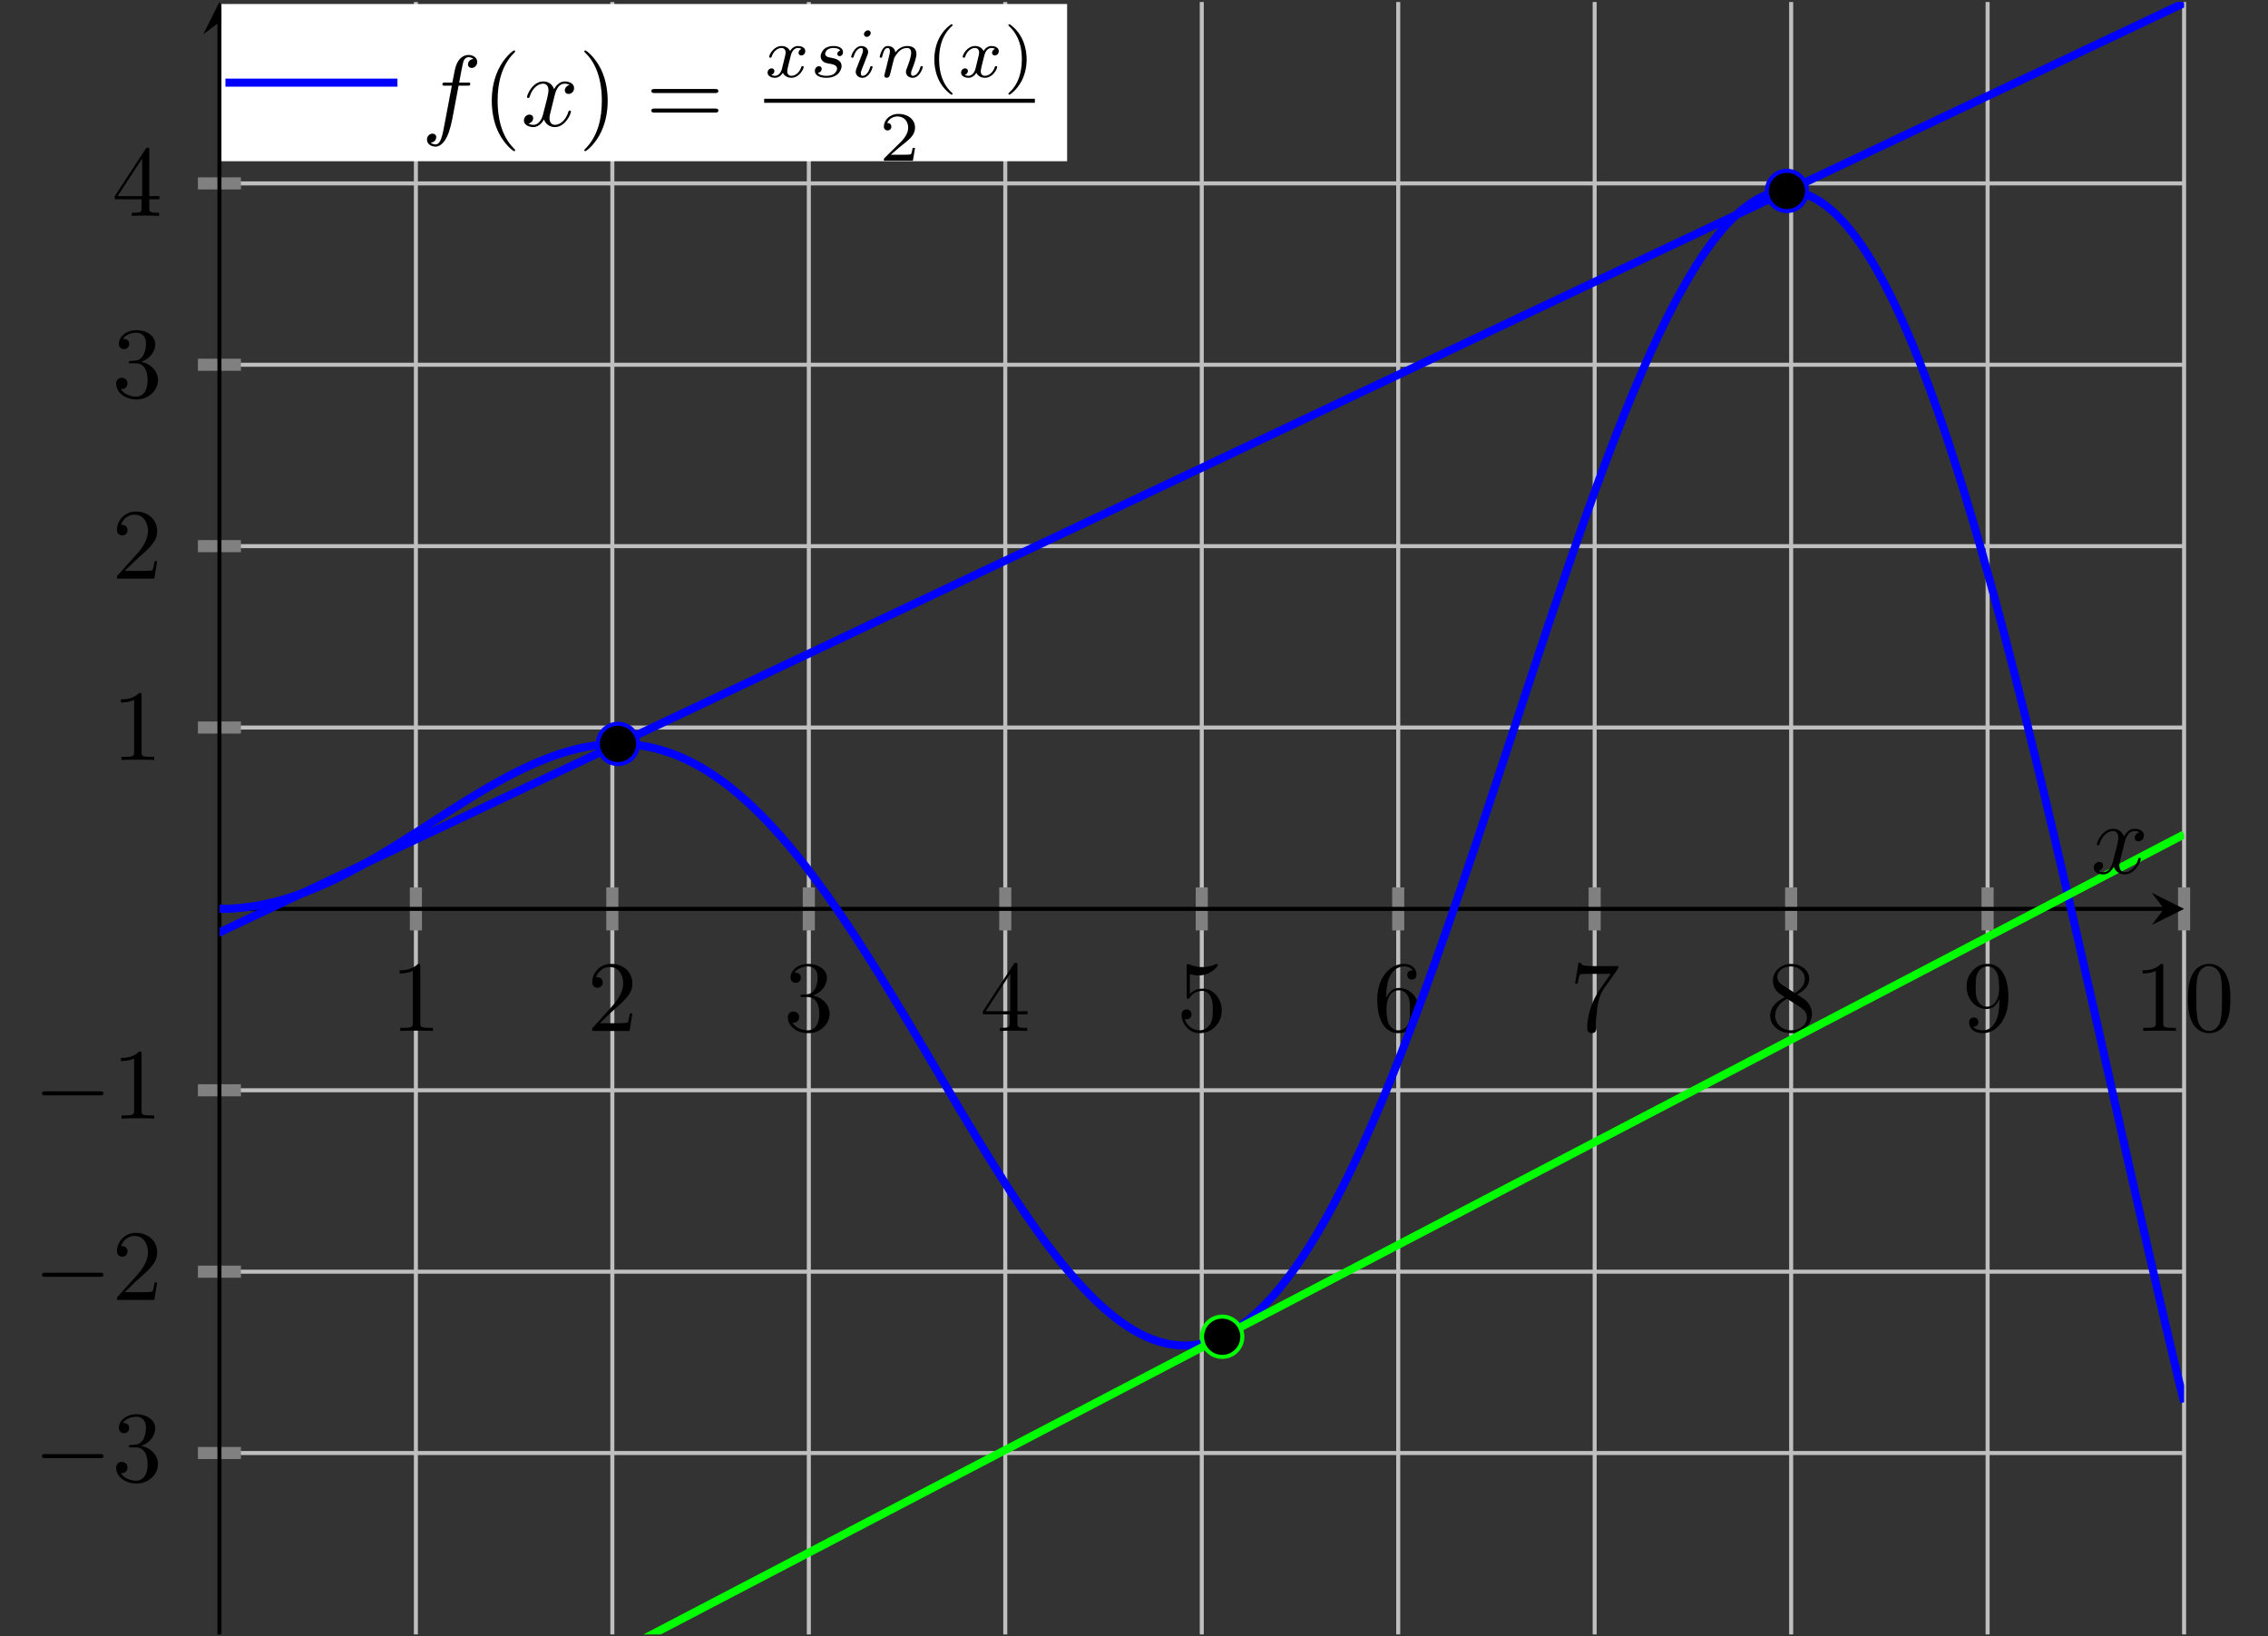 <?xml version='1.0' encoding='UTF-8'?>
<!-- This file was generated by dvisvgm 3.2.2 -->
<svg version='1.1' xmlns='http://www.w3.org/2000/svg' xmlns:xlink='http://www.w3.org/1999/xlink' width='336.405pt' height='242.68pt' viewBox='0 -161.787 224.27 161.787'>
<rect x="0" y="-161.787" width="224.27" height="161.787" fill="#333333" stroke="none"/>
<defs>
<clipPath id='clip1'>
<path d='M21.699 .199H215.973V161.59H21.699Z'/>
</clipPath>
</defs>
<g id='page1'>
<g transform='matrix(1 0 0 -1 0 0)'>
<path d='M41.125 .199V161.59M60.551 .199V161.59M79.981 .199V161.59M99.406 .199V161.59M118.836 .199V161.59M138.262 .199V161.59M157.687 .199V161.59M177.117 .199V161.59M196.543 .199V161.59M215.973 .199V161.59' stroke='#bfbfbf' fill='none' stroke-width='.399' stroke-miterlimit='10'/>
<path d='M21.699 18.133H215.973M21.699 36.062H215.973M21.699 53.996H215.973M21.699 89.859H215.973M21.699 107.793H215.973M21.699 125.727H215.973M21.699 143.656H215.973' stroke='#bfbfbf' fill='none' stroke-width='.399' stroke-miterlimit='10'/>
<path d='M41.125 69.801V74.055M60.551 69.801V74.055M79.981 69.801V74.055M99.406 69.801V74.055M118.836 69.801V74.055M138.262 69.801V74.055M157.687 69.801V74.055M177.117 69.801V74.055M196.543 69.801V74.055M215.973 69.801V74.055' stroke='#808080' fill='none' stroke-width='1.196' stroke-miterlimit='10'/>
<path d='M19.57 18.133H23.824M19.57 36.062H23.824M19.57 53.996H23.824M19.57 89.859H23.824M19.57 107.793H23.824M19.57 125.727H23.824M19.57 143.656H23.824' stroke='#808080' fill='none' stroke-width='1.196' stroke-miterlimit='10'/>
<path d='M21.699 71.93H213.98' stroke='#000' fill='none' stroke-width='.399' stroke-miterlimit='10'/>
<path d='M215.973 71.93L212.782 73.523L213.981 71.93L212.782 70.336'/>
<path d='M21.699 .199V159.598' stroke='#000' fill='none' stroke-width='.399' stroke-miterlimit='10'/>
<path d='M21.699 161.59L20.102 158.402L21.699 159.597L23.293 158.402'/>
<path d='M41.561 66.234C41.561 66.473 41.561 66.493 41.332 66.493C40.714 65.856 39.838 65.856 39.519 65.856V65.547C39.719 65.547 40.306 65.547 40.824 65.806V60.648C40.824 60.289 40.794 60.17 39.898 60.17H39.579V59.861C39.928 59.891 40.794 59.891 41.192 59.891S42.457 59.891 42.806 59.861V60.17H42.487C41.591 60.17 41.561 60.279 41.561 60.648V66.234Z'/>
<path d='M59.325 60.628L60.38 61.653C61.934 63.028 62.531 63.566 62.531 64.561C62.531 65.697 61.635 66.493 60.42 66.493C59.295 66.493 58.558 65.577 58.558 64.691C58.558 64.133 59.056 64.133 59.086 64.133C59.255 64.133 59.603 64.253 59.603 64.661C59.603 64.92 59.424 65.179 59.076 65.179C58.996 65.179 58.976 65.179 58.946 65.169C59.175 65.816 59.713 66.185 60.291 66.185C61.197 66.185 61.625 65.378 61.625 64.561C61.625 63.765 61.127 62.978 60.579 62.361L58.667 60.229C58.558 60.12 58.558 60.1 58.558 59.861H62.252L62.531 61.594H62.282C62.232 61.295 62.163 60.857 62.063 60.708C61.994 60.628 61.336 60.628 61.117 60.628H59.325Z'/>
<path d='M80.375 63.366C81.192 63.635 81.769 64.332 81.769 65.119C81.769 65.936 80.893 66.493 79.937 66.493C78.931 66.493 78.174 65.896 78.174 65.139C78.174 64.81 78.393 64.621 78.682 64.621C78.991 64.621 79.19 64.84 79.19 65.129C79.19 65.627 78.722 65.627 78.573 65.627C78.881 66.115 79.539 66.244 79.897 66.244C80.305 66.244 80.853 66.025 80.853 65.129C80.853 65.009 80.833 64.432 80.574 63.994C80.275 63.516 79.937 63.486 79.688 63.476C79.608 63.466 79.369 63.446 79.3 63.446C79.22 63.436 79.15 63.426 79.15 63.327C79.15 63.217 79.22 63.217 79.389 63.217H79.827C80.644 63.217 81.012 62.54 81.012 61.564C81.012 60.209 80.325 59.921 79.887 59.921C79.459 59.921 78.712 60.09 78.363 60.678C78.712 60.628 79.021 60.847 79.021 61.225C79.021 61.584 78.752 61.783 78.463 61.783C78.224 61.783 77.905 61.643 77.905 61.205C77.905 60.299 78.831 59.642 79.917 59.642C81.132 59.642 82.038 60.548 82.038 61.564C82.038 62.38 81.411 63.157 80.375 63.366Z'/>
<path d='M99.842 61.504V60.638C99.842 60.279 99.822 60.17 99.085 60.17H98.876V59.861C99.284 59.891 99.802 59.891 100.22 59.891C100.638 59.891 101.166 59.891 101.575 59.861V60.17H101.366C100.628 60.17 100.609 60.279 100.609 60.638V61.504H101.604V61.813H100.609V66.344C100.609 66.543 100.609 66.603 100.449 66.603C100.36 66.603 100.33 66.603 100.25 66.483L97.193 61.813V61.504H99.842ZM99.901 61.813H97.472L99.901 65.527V61.813Z'/>
<path d='M120.813 61.863C120.813 63.048 119.997 64.043 118.921 64.043C118.443 64.043 118.015 63.884 117.656 63.536V65.478C117.856 65.418 118.184 65.348 118.503 65.348C119.728 65.348 120.425 66.254 120.425 66.384C120.425 66.443 120.395 66.493 120.325 66.493C120.315 66.493 120.295 66.493 120.246 66.463C120.047 66.374 119.559 66.175 118.891 66.175C118.493 66.175 118.035 66.244 117.567 66.453C117.487 66.483 117.467 66.483 117.447 66.483C117.348 66.483 117.348 66.404 117.348 66.244V63.297C117.348 63.118 117.348 63.038 117.487 63.038C117.557 63.038 117.577 63.068 117.617 63.127C117.726 63.287 118.095 63.824 118.901 63.824C119.419 63.824 119.668 63.366 119.748 63.187C119.907 62.819 119.927 62.43 119.927 61.932C119.927 61.584 119.927 60.986 119.688 60.568C119.449 60.18 119.08 59.921 118.623 59.921C117.895 59.921 117.328 60.448 117.159 61.036C117.189 61.026 117.218 61.016 117.328 61.016C117.656 61.016 117.826 61.265 117.826 61.504S117.656 61.992 117.328 61.992C117.189 61.992 116.84 61.923 116.84 61.464C116.84 60.608 117.527 59.642 118.642 59.642C119.798 59.642 120.813 60.598 120.813 61.863Z'/>
<path d='M137.083 63.127V63.366C137.083 65.886 138.318 66.244 138.826 66.244C139.065 66.244 139.483 66.185 139.703 65.846C139.553 65.846 139.155 65.846 139.155 65.398C139.155 65.089 139.394 64.94 139.613 64.94C139.772 64.94 140.071 65.029 140.071 65.418C140.071 66.015 139.633 66.493 138.807 66.493C137.532 66.493 136.187 65.209 136.187 63.008C136.187 60.349 137.342 59.642 138.269 59.642C139.374 59.642 140.32 60.578 140.32 61.893C140.32 63.157 139.434 64.113 138.328 64.113C137.651 64.113 137.283 63.605 137.083 63.127ZM138.269 59.921C137.641 59.921 137.342 60.518 137.283 60.668C137.103 61.136 137.103 61.932 137.103 62.112C137.103 62.888 137.422 63.884 138.318 63.884C138.478 63.884 138.936 63.884 139.245 63.267C139.424 62.898 139.424 62.39 139.424 61.903C139.424 61.424 139.424 60.927 139.255 60.568C138.956 59.971 138.498 59.921 138.269 59.921Z'/>
<path d='M159.936 65.926C160.026 66.045 160.026 66.065 160.026 66.274H157.606C156.391 66.274 156.371 66.404 156.331 66.593H156.082L155.754 64.542H156.003C156.033 64.701 156.122 65.328 156.252 65.448C156.321 65.508 157.098 65.508 157.228 65.508H159.289C159.179 65.348 158.393 64.263 158.173 63.934C157.277 62.59 156.949 61.205 156.949 60.19C156.949 60.09 156.949 59.642 157.407 59.642C157.865 59.642 157.865 60.09 157.865 60.19V60.698C157.865 61.245 157.895 61.793 157.974 62.331C158.014 62.56 158.154 63.416 158.592 64.033L159.936 65.926Z'/>
<path d='M176.246 64.412C175.788 64.711 175.748 65.049 175.748 65.219C175.748 65.826 176.395 66.244 177.103 66.244C177.83 66.244 178.467 65.727 178.467 65.009C178.467 64.442 178.079 63.964 177.481 63.615L176.246 64.412ZM177.7 63.466C178.417 63.834 178.905 64.352 178.905 65.009C178.905 65.926 178.019 66.493 177.113 66.493C176.117 66.493 175.31 65.756 175.31 64.83C175.31 64.651 175.33 64.203 175.748 63.735C175.858 63.615 176.226 63.366 176.475 63.197C175.898 62.908 175.041 62.351 175.041 61.365C175.041 60.309 176.057 59.642 177.103 59.642C178.228 59.642 179.174 60.468 179.174 61.534C179.174 61.893 179.065 62.341 178.686 62.759C178.497 62.968 178.337 63.068 177.7 63.466ZM176.704 63.048L177.929 62.271C178.208 62.082 178.676 61.783 178.676 61.175C178.676 60.438 177.929 59.921 177.113 59.921C176.256 59.921 175.539 60.538 175.539 61.365C175.539 61.942 175.858 62.58 176.704 63.048Z'/>
<path d='M197.705 63.028V62.709C197.705 60.379 196.669 59.921 196.092 59.921C195.922 59.921 195.384 59.941 195.116 60.279C195.554 60.279 195.633 60.568 195.633 60.737C195.633 61.046 195.394 61.195 195.175 61.195C195.016 61.195 194.717 61.106 194.717 60.718C194.717 60.05 195.255 59.642 196.102 59.642C197.386 59.642 198.601 60.996 198.601 63.137C198.601 65.816 197.456 66.493 196.569 66.493C196.022 66.493 195.534 66.314 195.106 65.866C194.697 65.418 194.468 64.999 194.468 64.253C194.468 63.008 195.345 62.032 196.46 62.032C197.068 62.032 197.476 62.45 197.705 63.028ZM196.47 62.261C196.311 62.261 195.853 62.261 195.544 62.888C195.364 63.257 195.364 63.755 195.364 64.243C195.364 64.78 195.364 65.248 195.574 65.617C195.843 66.115 196.221 66.244 196.569 66.244C197.028 66.244 197.356 65.906 197.526 65.458C197.645 65.139 197.685 64.512 197.685 64.053C197.685 63.227 197.346 62.261 196.47 62.261Z'/>
<path d='M213.915 66.234C213.915 66.473 213.915 66.493 213.686 66.493C213.068 65.856 212.192 65.856 211.873 65.856V65.547C212.073 65.547 212.66 65.547 213.178 65.806V60.648C213.178 60.289 213.148 60.17 212.252 60.17H211.933V59.861C212.282 59.891 213.148 59.891 213.546 59.891S214.811 59.891 215.16 59.861V60.17H214.841C213.945 60.17 213.915 60.279 213.915 60.648V66.234ZM220.549 63.048C220.549 63.844 220.5 64.641 220.151 65.378C219.693 66.334 218.876 66.493 218.458 66.493C217.86 66.493 217.133 66.234 216.725 65.308C216.406 64.621 216.357 63.844 216.357 63.048C216.357 62.301 216.396 61.404 216.805 60.648C217.233 59.841 217.96 59.642 218.448 59.642C218.986 59.642 219.743 59.851 220.181 60.797C220.5 61.484 220.549 62.261 220.549 63.048ZM218.448 59.861C218.06 59.861 217.472 60.11 217.293 61.066C217.183 61.663 217.183 62.58 217.183 63.167C217.183 63.804 217.183 64.462 217.263 64.999C217.452 66.185 218.199 66.274 218.448 66.274C218.777 66.274 219.434 66.095 219.623 65.109C219.723 64.551 219.723 63.795 219.723 63.167C219.723 62.42 219.723 61.743 219.613 61.106C219.464 60.16 218.896 59.861 218.448 59.861Z'/>
<path d='M9.883 17.626C10.053 17.626 10.232 17.626 10.232 17.826C10.232 18.025 10.053 18.025 9.883 18.025H4.496C4.327 18.025 4.148 18.025 4.148 17.826C4.148 17.626 4.327 17.626 4.496 17.626H9.883Z'/>
<path d='M13.957 18.841C14.774 19.11 15.351 19.807 15.351 20.594C15.351 21.411 14.475 21.968 13.519 21.968C12.513 21.968 11.756 21.371 11.756 20.614C11.756 20.285 11.975 20.096 12.264 20.096C12.573 20.096 12.772 20.315 12.772 20.604C12.772 21.102 12.304 21.102 12.155 21.102C12.463 21.59 13.121 21.719 13.479 21.719C13.887 21.719 14.435 21.5 14.435 20.604C14.435 20.484 14.415 19.907 14.156 19.469C13.857 18.991 13.519 18.961 13.27 18.951C13.19 18.941 12.951 18.921 12.882 18.921C12.802 18.911 12.732 18.901 12.732 18.802C12.732 18.692 12.802 18.692 12.971 18.692H13.409C14.226 18.692 14.594 18.015 14.594 17.039C14.594 15.684 13.907 15.396 13.469 15.396C13.041 15.396 12.294 15.565 11.945 16.153C12.294 16.103 12.603 16.322 12.603 16.7C12.603 17.059 12.334 17.258 12.045 17.258C11.806 17.258 11.487 17.119 11.487 16.68C11.487 15.774 12.413 15.117 13.499 15.117C14.714 15.117 15.62 16.023 15.62 17.039C15.62 17.855 14.993 18.632 13.957 18.841Z'/>
<path d='M9.883 35.558C10.053 35.558 10.232 35.558 10.232 35.758C10.232 35.957 10.053 35.957 9.883 35.957H4.496C4.327 35.957 4.148 35.957 4.148 35.758C4.148 35.558 4.327 35.558 4.496 35.558H9.883Z'/>
<path d='M12.334 34.035L13.389 35.061C14.943 36.435 15.54 36.973 15.54 37.968C15.54 39.104 14.644 39.901 13.429 39.901C12.304 39.901 11.567 38.984 11.567 38.098C11.567 37.54 12.065 37.54 12.095 37.54C12.264 37.54 12.612 37.66 12.612 38.068C12.612 38.327 12.433 38.586 12.085 38.586C12.005 38.586 11.985 38.586 11.955 38.576C12.184 39.223 12.722 39.592 13.3 39.592C14.206 39.592 14.634 38.785 14.634 37.968C14.634 37.172 14.136 36.385 13.588 35.768L11.677 33.636C11.567 33.527 11.567 33.507 11.567 33.268H15.262L15.54 35.001H15.292C15.242 34.702 15.172 34.264 15.072 34.115C15.003 34.035 14.345 34.035 14.126 34.035H12.334Z'/>
<path d='M9.883 53.49C10.053 53.49 10.232 53.49 10.232 53.69C10.232 53.889 10.053 53.889 9.883 53.889H4.496C4.327 53.889 4.148 53.889 4.148 53.69C4.148 53.49 4.327 53.49 4.496 53.49H9.883Z'/>
<path d='M13.997 57.573C13.997 57.812 13.997 57.832 13.768 57.832C13.15 57.195 12.274 57.195 11.955 57.195V56.886C12.155 56.886 12.742 56.886 13.26 57.145V51.987C13.26 51.628 13.23 51.509 12.334 51.509H12.015V51.2C12.364 51.23 13.23 51.23 13.628 51.23S14.893 51.23 15.242 51.2V51.509H14.923C14.027 51.509 13.997 51.618 13.997 51.987V57.573Z'/>
<path d='M13.997 93.022C13.997 93.261 13.997 93.281 13.768 93.281C13.15 92.644 12.274 92.644 11.955 92.644V92.335C12.155 92.335 12.742 92.335 13.26 92.594V87.436C13.26 87.077 13.23 86.958 12.334 86.958H12.015V86.649C12.364 86.679 13.23 86.679 13.628 86.679S14.893 86.679 15.242 86.649V86.958H14.923C14.027 86.958 13.997 87.067 13.997 87.436V93.022Z'/>
<path d='M12.334 105.348L13.389 106.374C14.943 107.748 15.54 108.286 15.54 109.281C15.54 110.417 14.644 111.214 13.429 111.214C12.304 111.214 11.567 110.297 11.567 109.411C11.567 108.853 12.065 108.853 12.095 108.853C12.264 108.853 12.612 108.973 12.612 109.381C12.612 109.64 12.433 109.899 12.085 109.899C12.005 109.899 11.985 109.899 11.955 109.889C12.184 110.536 12.722 110.905 13.3 110.905C14.206 110.905 14.634 110.098 14.634 109.281C14.634 108.485 14.136 107.698 13.588 107.081L11.677 104.949C11.567 104.84 11.567 104.82 11.567 104.581H15.262L15.54 106.314H15.292C15.242 106.015 15.172 105.577 15.072 105.428C15.003 105.348 14.345 105.348 14.126 105.348H12.334Z'/>
<path d='M13.957 126.018C14.774 126.287 15.351 126.984 15.351 127.771C15.351 128.588 14.475 129.145 13.519 129.145C12.513 129.145 11.756 128.548 11.756 127.791C11.756 127.462 11.975 127.273 12.264 127.273C12.573 127.273 12.772 127.492 12.772 127.781C12.772 128.279 12.304 128.279 12.155 128.279C12.463 128.767 13.121 128.896 13.479 128.896C13.887 128.896 14.435 128.677 14.435 127.781C14.435 127.661 14.415 127.084 14.156 126.646C13.857 126.168 13.519 126.138 13.27 126.128C13.19 126.118 12.951 126.098 12.882 126.098C12.802 126.088 12.732 126.078 12.732 125.979C12.732 125.869 12.802 125.869 12.971 125.869H13.409C14.226 125.869 14.594 125.192 14.594 124.216C14.594 122.861 13.907 122.573 13.469 122.573C13.041 122.573 12.294 122.742 11.945 123.33C12.294 123.28 12.603 123.499 12.603 123.877C12.603 124.236 12.334 124.435 12.045 124.435C11.806 124.435 11.487 124.295 11.487 123.857C11.487 122.951 12.413 122.294 13.499 122.294C14.714 122.294 15.62 123.2 15.62 124.216C15.62 125.032 14.993 125.809 13.957 126.018Z'/>
<path d='M13.997 142.088V141.222C13.997 140.863 13.977 140.754 13.24 140.754H13.031V140.445C13.439 140.475 13.957 140.475 14.375 140.475C14.793 140.475 15.321 140.475 15.73 140.445V140.754H15.521C14.783 140.754 14.764 140.863 14.764 141.222V142.088H15.759V142.397H14.764V146.928C14.764 147.127 14.764 147.187 14.604 147.187C14.515 147.187 14.485 147.187 14.405 147.068L11.348 142.397V142.088H13.997ZM14.057 142.397H11.627L14.057 146.111V142.397Z'/>
<path d='M2.27 79.473L2.484 79.336L2.699 79.199L2.91 79.066L3.125 78.93L3.34 78.797L3.555 78.66L3.766 78.527L3.98 78.395L4.195 78.262L4.41 78.129L4.621 77.996L4.836 77.867L5.051 77.734L5.266 77.605L5.48 77.477L5.691 77.348L5.906 77.223L6.121 77.094L6.336 76.969L6.547 76.844L6.762 76.723L6.977 76.598L7.191 76.477L7.402 76.355L7.617 76.234L7.832 76.117L8.047 76L8.258 75.883L8.473 75.77L8.688 75.656L8.902 75.543L9.117 75.434L9.328 75.32L9.543 75.215L9.758 75.105L9.973 75L10.184 74.895L10.398 74.793L10.613 74.691L10.828 74.59L11.039 74.492L11.254 74.395L11.469 74.301L11.684 74.207L11.895 74.113L12.109 74.023L12.324 73.938L12.539 73.848L12.75 73.762L12.965 73.68L13.18 73.598L13.395 73.516L13.609 73.438L13.82 73.363L14.035 73.289L14.25 73.215L14.465 73.145L14.676 73.074L14.891 73.008L15.105 72.941L15.32 72.879L15.531 72.816L15.746 72.758L15.961 72.699L16.176 72.645L16.387 72.59L16.602 72.539L16.816 72.488L17.031 72.441L17.242 72.395L17.457 72.352L17.672 72.313L17.887 72.27L18.102 72.234L18.312 72.199L18.527 72.168L18.742 72.137L18.957 72.105L19.168 72.078L19.383 72.055L19.598 72.031L19.812 72.012L20.023 71.996L20.238 71.98L20.453 71.965L20.668 71.953L20.879 71.945L21.094 71.938L21.309 71.934L21.523 71.93H21.734H21.949L22.164 71.934L22.379 71.938L22.594 71.949L22.805 71.957L23.02 71.969L23.234 71.984L23.449 72L23.66 72.02L23.875 72.039L24.09 72.063L24.305 72.09L24.516 72.117L24.73 72.145L24.945 72.18L25.16 72.211L25.371 72.246L25.586 72.285L25.801 72.324L26.016 72.367L26.227 72.41L26.441 72.457L26.656 72.508L26.871 72.555L27.086 72.609L27.297 72.664L27.512 72.719L27.727 72.777L27.941 72.84L28.152 72.902L28.367 72.965L28.582 73.031L28.797 73.098L29.008 73.168L29.223 73.242L29.438 73.313L29.652 73.391L29.863 73.469L30.078 73.547L30.293 73.625L30.508 73.711L30.719 73.793L30.934 73.879L31.148 73.969L31.363 74.059L31.578 74.148L31.789 74.242L32.004 74.336L32.219 74.43L32.434 74.527L32.645 74.629L32.859 74.727L33.074 74.832L33.289 74.934L33.5 75.039L33.715 75.145L33.93 75.254L34.145 75.363L34.355 75.473L34.57 75.582L34.785 75.695L35 75.813L35.215 75.926L35.426 76.043L35.641 76.16L35.855 76.281L36.07 76.398L36.281 76.52L36.496 76.641L36.711 76.766L36.926 76.891L37.137 77.016L37.352 77.141L37.566 77.266L37.781 77.395L37.992 77.523L38.207 77.652L38.422 77.781L38.637 77.914L38.848 78.043L39.062 78.176L39.277 78.309L39.492 78.441L39.707 78.574L39.918 78.711L40.133 78.844L40.348 78.98L40.562 79.113L40.773 79.25L40.988 79.387L41.203 79.523L41.418 79.66L41.629 79.797L41.844 79.934L42.059 80.07L42.273 80.207L42.484 80.344L42.699 80.48L42.914 80.621L43.129 80.758L43.34 80.895L43.555 81.031L43.77 81.168L43.984 81.305L44.199 81.441L44.41 81.578L44.625 81.715L44.84 81.848L45.055 81.984L45.266 82.117L45.48 82.254L45.695 82.387L45.91 82.52L46.121 82.652L46.336 82.785L46.551 82.914L46.766 83.047L46.977 83.176L47.191 83.305L47.406 83.434L47.621 83.559L47.832 83.688L48.047 83.813L48.262 83.938L48.477 84.059L48.691 84.18L48.902 84.305L49.117 84.422L49.332 84.543L49.547 84.66L49.758 84.777L49.973 84.891L50.188 85.004L50.402 85.117L50.613 85.23L50.828 85.34L51.043 85.445L51.258 85.555L51.469 85.66L51.684 85.762L51.898 85.863L52.113 85.965L52.324 86.063L52.539 86.16L52.754 86.258L52.969 86.348L53.184 86.441L53.395 86.531L53.609 86.617L53.824 86.703L54.039 86.789L54.25 86.871L54.465 86.949L54.68 87.027L54.895 87.102L55.105 87.176L55.32 87.25L55.535 87.316L55.75 87.383L55.961 87.449L56.176 87.512L56.391 87.57L56.605 87.629L56.816 87.684L57.031 87.738L57.246 87.789L57.461 87.836L57.676 87.883L57.887 87.922L58.102 87.965L58.316 88L58.531 88.035L58.742 88.07L58.957 88.098L59.172 88.125L59.387 88.152L59.598 88.172L59.812 88.191L60.027 88.207L60.242 88.219L60.453 88.23L60.668 88.238L60.883 88.242L61.098 88.246L61.309 88.242L61.523 88.238L61.738 88.23L61.953 88.223L62.168 88.207L62.379 88.191L62.594 88.172L62.809 88.148L63.023 88.125L63.234 88.098L63.449 88.063L63.664 88.027L63.879 87.992L64.09 87.949L64.305 87.906L64.519 87.859L64.734 87.809L64.945 87.754L65.16 87.695L65.375 87.637L65.59 87.57L65.801 87.504L66.016 87.434L66.231 87.359L66.445 87.281L66.66 87.203L66.871 87.117L67.086 87.031L67.301 86.941L67.516 86.848L67.727 86.75L67.941 86.652L68.156 86.547L68.371 86.441L68.582 86.328L68.797 86.215L69.012 86.098L69.227 85.977L69.438 85.855L69.652 85.727L69.867 85.598L70.082 85.461L70.297 85.324L70.508 85.184L70.723 85.039L70.938 84.891L71.152 84.742L71.363 84.586L71.578 84.43L71.793 84.27L72.008 84.105L72.219 83.938L72.434 83.766L72.648 83.59L72.863 83.414L73.074 83.234L73.289 83.051L73.504 82.863L73.719 82.672L73.93 82.477L74.144 82.281L74.359 82.078L74.574 81.875L74.789 81.668L75 81.461L75.215 81.246L75.43 81.031L75.644 80.813L75.856 80.59L76.07 80.363L76.285 80.133L76.5 79.902L76.711 79.668L76.926 79.43L77.141 79.191L77.356 78.945L77.566 78.699L77.781 78.449L77.996 78.199L78.211 77.941L78.422 77.684L78.637 77.422L78.852 77.16L79.066 76.895L79.281 76.625L79.492 76.352L79.707 76.078L79.922 75.801L80.137 75.52L80.348 75.238L80.562 74.953L80.777 74.664L80.992 74.375L81.203 74.082L81.418 73.789L81.633 73.492L81.848 73.191L82.059 72.891L82.273 72.586L82.488 72.277L82.703 71.969L82.914 71.66L83.129 71.344L83.344 71.031L83.559 70.711L83.773 70.395L83.984 70.074L84.199 69.75L84.414 69.426L84.629 69.098L84.84 68.77L85.055 68.438L85.269 68.105L85.484 67.77L85.695 67.438L85.91 67.098L86.125 66.758L86.34 66.418L86.551 66.078L86.766 65.734L86.981 65.391L87.195 65.043L87.406 64.695L87.621 64.348L87.836 64L88.051 63.648L88.266 63.297L88.477 62.941L88.691 62.59L88.906 62.234L89.121 61.879L89.332 61.523L89.547 61.164L89.762 60.805L89.977 60.449L90.188 60.09L90.402 59.727L90.617 59.367L90.832 59.008L91.043 58.645L91.258 58.285L91.473 57.922L91.688 57.559L91.898 57.195L92.113 56.832L92.328 56.473L92.543 56.109L92.758 55.746L92.969 55.383L93.184 55.02L93.398 54.656L93.613 54.297L93.824 53.934L94.039 53.57L94.254 53.211L94.469 52.852L94.68 52.488L94.894 52.129L95.109 51.77L95.324 51.414L95.535 51.055L95.75 50.699L95.965 50.344L96.18 49.988L96.391 49.633L96.606 49.281L96.82 48.93L97.035 48.578L97.25 48.23L97.461 47.883L97.676 47.535L97.891 47.191L98.106 46.848L98.316 46.504L98.531 46.164L98.746 45.824L98.961 45.484L99.172 45.148L99.387 44.816L99.602 44.484L99.816 44.152L100.027 43.824L100.242 43.5L100.457 43.176L100.672 42.855L100.887 42.535L101.098 42.219L101.312 41.902L101.527 41.59L101.742 41.277L101.953 40.973L102.168 40.668L102.383 40.363L102.598 40.062L102.809 39.766L103.023 39.473L103.238 39.18L103.453 38.891L103.664 38.605L103.879 38.324L104.094 38.043L104.309 37.77L104.52 37.496L104.734 37.223L104.949 36.957L105.164 36.695L105.379 36.434L105.59 36.176L105.805 35.926L106.02 35.676L106.234 35.43L106.445 35.188L106.66 34.949L106.875 34.715L107.09 34.48L107.301 34.254L107.516 34.031L107.73 33.812L107.945 33.598L108.156 33.387L108.371 33.18L108.586 32.977L108.801 32.777L109.012 32.582L109.227 32.395L109.441 32.207L109.656 32.027L109.871 31.848L110.082 31.676L110.297 31.508L110.512 31.344L110.727 31.188L110.938 31.031L111.152 30.883L111.367 30.738L111.582 30.598L111.793 30.465L112.008 30.332L112.223 30.207L112.438 30.086L112.648 29.973L112.863 29.859L113.078 29.758L113.293 29.656L113.504 29.562L113.719 29.473L113.934 29.387L114.148 29.309L114.363 29.234L114.574 29.164L114.789 29.102L115.004 29.043L115.219 28.988L115.43 28.941L115.645 28.898L115.859 28.863L116.074 28.832L116.285 28.809L116.5 28.785L116.715 28.773L116.93 28.766L117.141 28.762L117.355 28.766L117.57 28.773L117.785 28.785L117.996 28.805L118.211 28.832L118.426 28.863L118.641 28.902L118.855 28.945L119.066 28.992L119.281 29.047L119.496 29.105L119.711 29.172L119.922 29.246L120.137 29.324L120.352 29.41L120.566 29.5L120.777 29.594L120.992 29.695L121.207 29.805L121.422 29.918L121.633 30.039L121.848 30.164L122.063 30.297L122.277 30.434L122.488 30.578L122.703 30.727L122.918 30.883L123.133 31.047L123.348 31.215L123.559 31.387L123.773 31.566L123.988 31.754L124.203 31.945L124.414 32.145L124.629 32.348L124.844 32.555L125.059 32.773L125.27 32.996L125.484 33.223L125.699 33.457L125.914 33.695L126.125 33.941L126.34 34.195L126.555 34.453L126.77 34.715L126.98 34.984L127.195 35.262L127.41 35.543L127.625 35.828L127.84 36.121L128.051 36.422L128.266 36.727L128.48 37.035L128.695 37.352L128.906 37.672L129.121 38L129.336 38.336L129.551 38.676L129.762 39.02L129.977 39.367L130.191 39.727L130.406 40.086L130.617 40.453L130.832 40.824L131.047 41.203L131.262 41.586L131.477 41.977L131.687 42.371L131.902 42.77L132.117 43.176L132.332 43.586L132.543 44L132.758 44.422L132.973 44.848L133.187 45.277L133.398 45.715L133.613 46.156L133.828 46.602L134.043 47.051L134.254 47.508L134.469 47.969L134.684 48.434L134.898 48.906L135.109 49.379L135.324 49.859L135.539 50.344L135.754 50.836L135.969 51.328L136.18 51.828L136.395 52.328L136.609 52.836L136.824 53.348L137.035 53.863L137.25 54.383L137.465 54.906L137.68 55.438L137.891 55.969L138.105 56.504L138.32 57.043L138.535 57.59L138.746 58.137L138.961 58.688L139.176 59.242L139.391 59.805L139.602 60.367L139.816 60.934L140.031 61.5L140.246 62.074L140.461 62.652L140.672 63.23L140.887 63.812L141.102 64.398L141.316 64.988L141.527 65.582L141.742 66.176L141.957 66.773L142.172 67.375L142.383 67.98L142.598 68.586L142.812 69.191L143.027 69.805L143.238 70.418L143.453 71.035L143.668 71.652L143.883 72.273L144.094 72.895L144.309 73.52L144.523 74.145L144.738 74.773L144.953 75.406L145.164 76.039L145.379 76.672L145.594 77.305L145.809 77.941L146.02 78.582L146.234 79.223L146.449 79.863L146.664 80.504L146.875 81.148L147.09 81.793L147.305 82.438L147.52 83.082L147.73 83.73L147.945 84.379L148.16 85.027L148.375 85.676L148.586 86.324L148.801 86.973L149.016 87.621L149.23 88.273L149.445 88.922L149.656 89.574L149.871 90.223L150.086 90.871L150.301 91.523L150.512 92.172L150.727 92.82L150.941 93.469L151.156 94.117L151.367 94.762L151.582 95.41L151.797 96.055L152.012 96.699L152.223 97.344L152.437 97.984L152.652 98.629L152.867 99.266L153.078 99.906L153.293 100.543L153.508 101.18L153.723 101.813L153.937 102.445L154.148 103.074L154.363 103.703L154.578 104.332L154.793 104.953L155.004 105.578L155.219 106.195L155.434 106.816L155.648 107.43L155.859 108.043L156.074 108.652L156.289 109.262L156.504 109.863L156.715 110.465L156.93 111.066L157.145 111.66L157.359 112.254L157.57 112.844L157.785 113.43L158 114.012L158.215 114.59L158.43 115.168L158.641 115.738L158.855 116.305L159.07 116.871L159.285 117.43L159.496 117.988L159.711 118.539L159.926 119.086L160.141 119.633L160.352 120.172L160.566 120.707L160.781 121.238L160.996 121.762L161.207 122.285L161.422 122.801L161.637 123.313L161.852 123.82L162.066 124.32L162.277 124.82L162.492 125.309L162.707 125.797L162.922 126.277L163.133 126.754L163.348 127.223L163.562 127.688L163.777 128.148L163.988 128.602L164.203 129.047L164.418 129.492L164.633 129.926L164.844 130.355L165.059 130.781L165.273 131.199L165.488 131.609L165.699 132.016L165.914 132.414L166.129 132.805L166.344 133.191L166.559 133.57L166.77 133.945L166.984 134.309L167.199 134.668L167.414 135.02L167.625 135.367L167.84 135.703L168.055 136.035L168.27 136.359L168.48 136.68L168.695 136.988L168.91 137.293L169.125 137.586L169.336 137.875L169.551 138.156L169.766 138.43L169.98 138.695L170.191 138.953L170.406 139.203L170.621 139.445L170.836 139.68L171.051 139.906L171.262 140.125L171.477 140.336L171.691 140.539L171.906 140.734L172.117 140.922L172.332 141.102L172.547 141.27L172.762 141.434L172.973 141.59L173.187 141.734L173.402 141.871L173.617 142L173.828 142.121L174.043 142.234L174.258 142.34L174.473 142.434L174.684 142.52L174.898 142.598L175.113 142.668L175.328 142.73L175.543 142.781L175.754 142.824L175.969 142.859L176.184 142.883L176.398 142.902L176.609 142.91H176.824L177.039 142.898L177.254 142.883L177.465 142.855L177.68 142.816L177.895 142.773L178.109 142.719L178.32 142.656L178.535 142.582L178.75 142.5L178.965 142.41L179.176 142.313L179.391 142.203L179.605 142.086L179.82 141.957L180.035 141.82L180.246 141.676L180.461 141.523L180.676 141.359L180.891 141.188L181.102 141.008L181.316 140.816L181.531 140.617L181.746 140.406L181.957 140.188L182.172 139.961L182.387 139.727L182.602 139.48L182.812 139.227L183.027 138.965L183.242 138.691L183.457 138.41L183.668 138.117L183.883 137.82L184.098 137.512L184.312 137.191L184.527 136.867L184.738 136.531L184.953 136.184L185.168 135.832L185.383 135.469L185.594 135.098L185.809 134.719L186.023 134.328L186.238 133.93L186.449 133.523L186.664 133.109L186.879 132.688L187.094 132.254L187.305 131.813L187.52 131.363L187.734 130.902L187.949 130.438L188.16 129.961L188.375 129.477L188.59 128.984L188.805 128.484L189.02 127.973L189.23 127.457L189.445 126.93L189.66 126.398L189.875 125.855L190.086 125.305L190.301 124.746L190.516 124.18L190.73 123.605L190.941 123.023L191.156 122.434L191.371 121.836L191.586 121.23L191.797 120.617L192.012 120L192.227 119.371L192.441 118.734L192.656 118.09L192.867 117.441L193.082 116.781L193.297 116.117L193.512 115.445L193.723 114.766L193.937 114.082L194.152 113.387L194.367 112.688L194.578 111.98L194.793 111.266L195.008 110.547L195.223 109.82L195.434 109.086L195.648 108.348L195.863 107.602L196.078 106.848L196.289 106.09L196.504 105.324L196.719 104.555L196.934 103.777L197.148 102.992L197.359 102.207L197.574 101.41L197.789 100.613L198.004 99.809L198.215 98.996L198.43 98.18L198.645 97.359L198.859 96.531L199.07 95.703L199.285 94.863L199.5 94.023L199.715 93.18L199.926 92.328L200.141 91.473L200.355 90.613L200.57 89.75L200.781 88.879L200.996 88.008L201.211 87.129L201.426 86.25L201.641 85.367L201.852 84.477L202.066 83.586L202.281 82.691L202.496 81.789L202.707 80.887L202.922 79.984L203.137 79.074L203.352 78.164L203.562 77.246L203.777 76.332L203.992 75.41L204.207 74.488L204.418 73.563L204.633 72.633L204.848 71.703L205.062 70.773L205.273 69.84L205.488 68.902L205.703 67.965L205.918 67.023L206.133 66.086L206.344 65.141L206.559 64.199L206.773 63.254L206.988 62.305L207.199 61.359L207.414 60.41L207.629 59.461L207.844 58.512L208.055 57.562L208.27 56.613L208.484 55.66L208.699 54.711L208.91 53.762L209.125 52.809L209.34 51.859L209.555 50.906L209.766 49.957L209.98 49.008L210.195 48.059L210.41 47.113L210.625 46.164L210.836 45.219L211.051 44.273L211.266 43.332L211.48 42.391L211.691 41.449L211.906 40.512L212.121 39.574L212.336 38.637L212.547 37.707L212.762 36.773L212.977 35.844L213.191 34.918L213.402 33.996L213.617 33.074L213.832 32.156L214.047 31.242L214.258 30.328L214.473 29.418L214.687 28.512L214.902 27.609L215.117 26.711L215.328 25.816L215.543 24.922L215.758 24.035L215.973 23.152' stroke='#00f' fill='none' stroke-width='.797' stroke-miterlimit='10' clip-path='url(#clip1)'/>
<path d='M2.27-32.289L2.484-32.176L2.699-32.066L2.91-31.953L3.125-31.844L3.34-31.73L3.555-31.617L3.766-31.508L3.98-31.395L4.195-31.285L4.41-31.172L4.621-31.059L4.836-30.949L5.051-30.836L5.266-30.727L5.48-30.613L5.691-30.5L5.906-30.391L6.121-30.277L6.336-30.168L6.547-30.055L6.762-29.945L6.977-29.832L7.191-29.719L7.402-29.609L7.617-29.496L7.832-29.387L8.047-29.273L8.258-29.16L8.473-29.051L8.688-28.938L8.902-28.828L9.117-28.715L9.328-28.602L9.543-28.492L9.758-28.379L9.973-28.27L10.184-28.156L10.398-28.043L10.613-27.934L10.828-27.82L11.039-27.711L11.254-27.598L11.469-27.484L11.684-27.375L11.895-27.262L12.109-27.152L12.324-27.039L12.539-26.926L12.75-26.816L12.965-26.703L13.18-26.594L13.395-26.48L13.609-26.371L13.82-26.258L14.035-26.145L14.25-26.035L14.465-25.922L14.676-25.812L14.891-25.699L15.105-25.586L15.32-25.477L15.531-25.363L15.746-25.254L15.961-25.141L16.176-25.027L16.387-24.918L16.602-24.805L16.816-24.695L17.031-24.582L17.242-24.469L17.457-24.359L17.672-24.246L17.887-24.137L18.102-24.023L18.312-23.91L18.527-23.801L18.742-23.688L18.957-23.578L19.168-23.465L19.383-23.352L19.598-23.242L19.812-23.129L20.023-23.02L20.238-22.906L20.453-22.793L20.668-22.684L20.879-22.57L21.094-22.461L21.309-22.348L21.523-22.238L21.734-22.125L21.949-22.012L22.164-21.902L22.379-21.789L22.594-21.68L22.805-21.566L23.02-21.453L23.234-21.344L23.449-21.23L23.66-21.121L23.875-21.008L24.09-20.895L24.305-20.785L24.516-20.672L24.73-20.562L24.945-20.449L25.16-20.336L25.371-20.227L25.586-20.113L25.801-20.004L26.016-19.891L26.227-19.777L26.441-19.668L26.656-19.555L26.871-19.445L27.086-19.332L27.297-19.219L27.512-19.109L27.727-18.996L27.941-18.887L28.152-18.773L28.367-18.664L28.582-18.551L28.797-18.438L29.008-18.328L29.223-18.215L29.438-18.105L29.652-17.992L29.863-17.879L30.078-17.77L30.293-17.656L30.508-17.547L30.719-17.434L30.934-17.32L31.148-17.211L31.363-17.098L31.578-16.988L31.789-16.875L32.004-16.762L32.219-16.652L32.434-16.539L32.645-16.43L32.859-16.316L33.074-16.203L33.289-16.094L33.5-15.98L33.715-15.871L33.93-15.758L34.145-15.645L34.355-15.535L34.57-15.422L34.785-15.312L35-15.199L35.215-15.09L35.426-14.977L35.641-14.863L35.855-14.754L36.07-14.641L36.281-14.531L36.496-14.418L36.711-14.305L36.926-14.195L37.137-14.082L37.352-13.973L37.566-13.859L37.781-13.746L37.992-13.637L38.207-13.523L38.422-13.414L38.637-13.301L38.848-13.188L39.062-13.078L39.277-12.965L39.492-12.855L39.707-12.742L39.918-12.629L40.133-12.52L40.348-12.406L40.562-12.297L40.773-12.184L40.988-12.07L41.203-11.961L41.418-11.848L41.629-11.738L41.844-11.625L42.059-11.512L42.273-11.402L42.484-11.289L42.699-11.18L42.914-11.066L43.129-10.957L43.34-10.844L43.555-10.73L43.77-10.621L43.984-10.508L44.199-10.398L44.41-10.285L44.625-10.172L44.84-10.062L45.055-9.949L45.266-9.84L45.48-9.727L45.695-9.613L45.91-9.504L46.121-9.391L46.336-9.281L46.551-9.168L46.766-9.055L46.977-8.945L47.191-8.832L47.406-8.723L47.621-8.609L47.832-8.496L48.047-8.387L48.262-8.273L48.477-8.164L48.691-8.051L48.902-7.938L49.117-7.828L49.332-7.715L49.547-7.606L49.758-7.492L49.973-7.383L50.188-7.269L50.402-7.156L50.613-7.047L50.828-6.934L51.043-6.824L51.258-6.711L51.469-6.598L51.684-6.488L51.898-6.375L52.113-6.266L52.324-6.152L52.539-6.039L52.754-5.93L52.969-5.816L53.184-5.707L53.395-5.594L53.609-5.481L53.824-5.371L54.039-5.258L54.25-5.148L54.465-5.035L54.68-4.922L54.895-4.812L55.105-4.699L55.32-4.59L55.535-4.477L55.75-4.363L55.961-4.254L56.176-4.141L56.391-4.031L56.605-3.918L56.816-3.809L57.031-3.695L57.246-3.582L57.461-3.473L57.676-3.359L57.887-3.25L58.102-3.137L58.316-3.023L58.531-2.914L58.742-2.801L58.957-2.691L59.172-2.578L59.387-2.465L59.598-2.356L59.812-2.242L60.027-2.133L60.242-2.019L60.453-1.906L60.668-1.797L60.883-1.684L61.098-1.574L61.309-1.461L61.523-1.348L61.738-1.238L61.953-1.125L62.168-1.016L62.379-.902L62.594-.789L62.809-.68L63.023-.566L63.234-.457L63.449-.344L63.664-.234L63.879-.121L64.09-.008L64.305 .102L64.519 .215L64.734 .324L64.945 .438L65.16 .551L65.375 .66L65.59 .773L65.801 .883L66.016 .996L66.231 1.109L66.445 1.219L66.66 1.332L66.871 1.441L67.086 1.555L67.301 1.668L67.516 1.777L67.727 1.891L67.941 2L68.156 2.113L68.371 2.227L68.582 2.336L68.797 2.449L69.012 2.559L69.227 2.672L69.438 2.785L69.652 2.894L69.867 3.008L70.082 3.117L70.297 3.231L70.508 3.344L70.723 3.453L70.938 3.566L71.152 3.676L71.363 3.789L71.578 3.898L71.793 4.012L72.008 4.125L72.219 4.234L72.434 4.348L72.648 4.457L72.863 4.57L73.074 4.684L73.289 4.793L73.504 4.906L73.719 5.016L73.93 5.129L74.144 5.242L74.359 5.352L74.574 5.465L74.789 5.574L75 5.688L75.215 5.801L75.43 5.91L75.644 6.023L75.856 6.133L76.07 6.246L76.285 6.359L76.5 6.469L76.711 6.582L76.926 6.691L77.141 6.805L77.356 6.918L77.566 7.027L77.781 7.141L77.996 7.25L78.211 7.363L78.422 7.473L78.637 7.586L78.852 7.699L79.066 7.809L79.281 7.922L79.492 8.031L79.707 8.145L79.922 8.258L80.137 8.367L80.348 8.48L80.562 8.59L80.777 8.703L80.992 8.816L81.203 8.926L81.418 9.039L81.633 9.148L81.848 9.262L82.059 9.375L82.273 9.484L82.488 9.598L82.703 9.707L82.914 9.82L83.129 9.934L83.344 10.043L83.559 10.156L83.773 10.266L83.984 10.379L84.199 10.492L84.414 10.602L84.629 10.715L84.84 10.824L85.055 10.938L85.269 11.047L85.484 11.16L85.695 11.273L85.91 11.383L86.125 11.496L86.34 11.605L86.551 11.719L86.766 11.832L86.981 11.941L87.195 12.055L87.406 12.164L87.621 12.277L87.836 12.391L88.051 12.5L88.266 12.613L88.477 12.723L88.691 12.836L88.906 12.949L89.121 13.059L89.332 13.172L89.547 13.281L89.762 13.395L89.977 13.508L90.188 13.617L90.402 13.73L90.617 13.84L90.832 13.953L91.043 14.066L91.258 14.176L91.473 14.289L91.688 14.398L91.898 14.512L92.113 14.625L92.328 14.734L92.543 14.848L92.758 14.957L92.969 15.07L93.184 15.18L93.398 15.293L93.613 15.406L93.824 15.516L94.039 15.629L94.254 15.738L94.469 15.852L94.68 15.965L94.894 16.074L95.109 16.188L95.324 16.297L95.535 16.41L95.75 16.523L95.965 16.633L96.18 16.746L96.391 16.855L96.606 16.969L96.82 17.082L97.035 17.191L97.25 17.305L97.461 17.414L97.676 17.527L97.891 17.641L98.106 17.75L98.316 17.863L98.531 17.973L98.746 18.086L98.961 18.199L99.172 18.309L99.387 18.422L99.602 18.531L99.816 18.645L100.027 18.754L100.242 18.867L100.457 18.98L100.672 19.09L100.887 19.203L101.098 19.312L101.312 19.426L101.527 19.539L101.742 19.648L101.953 19.762L102.168 19.871L102.383 19.984L102.598 20.098L102.809 20.207L103.023 20.32L103.238 20.43L103.453 20.543L103.664 20.656L103.879 20.766L104.094 20.879L104.309 20.988L104.52 21.102L104.734 21.215L104.949 21.324L105.164 21.438L105.379 21.547L105.59 21.66L105.805 21.773L106.02 21.883L106.234 21.996L106.445 22.105L106.66 22.219L106.875 22.328L107.09 22.441L107.301 22.555L107.516 22.664L107.73 22.777L107.945 22.887L108.156 23L108.371 23.113L108.586 23.223L108.801 23.336L109.012 23.445L109.227 23.559L109.441 23.672L109.656 23.781L109.871 23.895L110.082 24.004L110.297 24.117L110.512 24.23L110.727 24.34L110.938 24.453L111.152 24.562L111.367 24.676L111.582 24.789L111.793 24.898L112.008 25.012L112.223 25.121L112.438 25.234L112.648 25.348L112.863 25.457L113.078 25.57L113.293 25.68L113.504 25.793L113.719 25.902L113.934 26.016L114.148 26.129L114.363 26.238L114.574 26.352L114.789 26.461L115.004 26.574L115.219 26.688L115.43 26.797L115.645 26.91L115.859 27.02L116.074 27.133L116.285 27.246L116.5 27.355L116.715 27.469L116.93 27.578L117.141 27.691L117.355 27.805L117.57 27.914L117.785 28.027L117.996 28.137L118.211 28.25L118.426 28.363L118.641 28.473L118.855 28.586L119.066 28.695L119.281 28.809L119.496 28.922L119.711 29.031L119.922 29.145L120.137 29.254L120.352 29.367L120.566 29.48L120.777 29.59L120.992 29.703L121.207 29.812L121.422 29.926L121.633 30.035L121.848 30.148L122.063 30.262L122.277 30.371L122.488 30.484L122.703 30.594L122.918 30.707L123.133 30.82L123.348 30.93L123.559 31.043L123.773 31.152L123.988 31.266L124.203 31.379L124.414 31.488L124.629 31.602L124.844 31.711L125.059 31.824L125.27 31.938L125.484 32.047L125.699 32.16L125.914 32.27L126.125 32.383L126.34 32.496L126.555 32.605L126.77 32.719L126.98 32.828L127.195 32.941L127.41 33.055L127.625 33.164L127.84 33.277L128.051 33.387L128.266 33.5L128.48 33.609L128.695 33.723L128.906 33.836L129.121 33.945L129.336 34.059L129.551 34.168L129.762 34.281L129.977 34.395L130.191 34.504L130.406 34.617L130.617 34.727L130.832 34.84L131.047 34.953L131.262 35.062L131.477 35.176L131.687 35.285L131.902 35.398L132.117 35.512L132.332 35.621L132.543 35.734L132.758 35.844L132.973 35.957L133.187 36.07L133.398 36.18L133.613 36.293L133.828 36.402L134.043 36.516L134.254 36.629L134.469 36.738L134.684 36.852L134.898 36.961L135.109 37.074L135.324 37.184L135.539 37.297L135.754 37.41L135.969 37.52L136.18 37.633L136.395 37.742L136.609 37.855L136.824 37.969L137.035 38.078L137.25 38.191L137.465 38.301L137.68 38.414L137.891 38.527L138.105 38.637L138.32 38.75L138.535 38.859L138.746 38.973L138.961 39.086L139.176 39.195L139.391 39.309L139.602 39.418L139.816 39.531L140.031 39.645L140.246 39.754L140.461 39.867L140.672 39.977L140.887 40.09L141.102 40.203L141.316 40.312L141.527 40.426L141.742 40.535L141.957 40.648L142.172 40.762L142.383 40.871L142.598 40.984L142.812 41.094L143.027 41.207L143.238 41.316L143.453 41.43L143.668 41.543L143.883 41.652L144.094 41.766L144.309 41.875L144.523 41.988L144.738 42.102L144.953 42.211L145.164 42.324L145.379 42.434L145.594 42.547L145.809 42.66L146.02 42.77L146.234 42.883L146.449 42.992L146.664 43.105L146.875 43.219L147.09 43.328L147.305 43.441L147.52 43.551L147.73 43.664L147.945 43.777L148.16 43.887L148.375 44L148.586 44.109L148.801 44.223L149.016 44.336L149.23 44.445L149.445 44.559L149.656 44.668L149.871 44.781L150.086 44.891L150.301 45.004L150.512 45.117L150.727 45.227L150.941 45.34L151.156 45.449L151.367 45.562L151.582 45.676L151.797 45.785L152.012 45.898L152.223 46.008L152.437 46.121L152.652 46.234L152.867 46.344L153.078 46.457L153.293 46.566L153.508 46.68L153.723 46.793L153.937 46.902L154.148 47.016L154.363 47.125L154.578 47.238L154.793 47.352L155.004 47.461L155.219 47.574L155.434 47.684L155.648 47.797L155.859 47.91L156.074 48.02L156.289 48.133L156.504 48.242L156.715 48.355L156.93 48.465L157.145 48.578L157.359 48.691L157.57 48.801L157.785 48.914L158 49.023L158.215 49.137L158.43 49.25L158.641 49.359L158.855 49.473L159.07 49.582L159.285 49.695L159.496 49.809L159.711 49.918L159.926 50.031L160.141 50.141L160.352 50.254L160.566 50.367L160.781 50.477L160.996 50.59L161.207 50.699L161.422 50.812L161.637 50.926L161.852 51.035L162.066 51.148L162.277 51.258L162.492 51.371L162.707 51.484L162.922 51.594L163.133 51.707L163.348 51.816L163.562 51.93L163.777 52.043L163.988 52.152L164.203 52.266L164.418 52.375L164.633 52.488L164.844 52.598L165.059 52.711L165.273 52.824L165.488 52.934L165.699 53.047L165.914 53.156L166.129 53.27L166.344 53.383L166.559 53.492L166.77 53.605L166.984 53.715L167.199 53.828L167.414 53.941L167.625 54.051L167.84 54.164L168.055 54.273L168.27 54.387L168.48 54.5L168.695 54.609L168.91 54.723L169.125 54.832L169.336 54.945L169.551 55.059L169.766 55.168L169.98 55.281L170.191 55.391L170.406 55.504L170.621 55.617L170.836 55.727L171.051 55.84L171.262 55.949L171.477 56.062L171.691 56.172L171.906 56.285L172.117 56.398L172.332 56.508L172.547 56.621L172.762 56.73L172.973 56.844L173.187 56.957L173.402 57.066L173.617 57.18L173.828 57.289L174.043 57.402L174.258 57.516L174.473 57.625L174.684 57.738L174.898 57.848L175.113 57.961L175.328 58.074L175.543 58.184L175.754 58.297L175.969 58.406L176.184 58.52L176.398 58.633L176.609 58.742L176.824 58.855L177.039 58.965L177.254 59.078L177.465 59.191L177.68 59.301L177.895 59.414L178.109 59.523L178.32 59.637L178.535 59.746L178.75 59.859L178.965 59.973L179.176 60.082L179.391 60.195L179.605 60.305L179.82 60.418L180.035 60.531L180.246 60.641L180.461 60.754L180.676 60.863L180.891 60.977L181.102 61.09L181.316 61.199L181.531 61.312L181.746 61.422L181.957 61.535L182.172 61.648L182.387 61.758L182.602 61.871L182.812 61.98L183.027 62.094L183.242 62.207L183.457 62.316L183.668 62.43L183.883 62.539L184.098 62.652L184.312 62.766L184.527 62.875L184.738 62.988L184.953 63.098L185.168 63.211L185.383 63.32L185.594 63.434L185.809 63.547L186.023 63.656L186.238 63.77L186.449 63.879L186.664 63.992L186.879 64.106L187.094 64.215L187.305 64.328L187.52 64.438L187.734 64.551L187.949 64.664L188.16 64.773L188.375 64.887L188.59 64.996L188.805 65.109L189.02 65.223L189.23 65.332L189.445 65.445L189.66 65.555L189.875 65.668L190.086 65.781L190.301 65.891L190.516 66.004L190.73 66.113L190.941 66.227L191.156 66.34L191.371 66.449L191.586 66.562L191.797 66.672L192.012 66.785L192.227 66.898L192.441 67.008L192.656 67.121L192.867 67.231L193.082 67.344L193.297 67.453L193.512 67.566L193.723 67.68L193.937 67.789L194.152 67.902L194.367 68.012L194.578 68.125L194.793 68.238L195.008 68.348L195.223 68.461L195.434 68.57L195.648 68.684L195.863 68.797L196.078 68.906L196.289 69.02L196.504 69.129L196.719 69.242L196.934 69.355L197.148 69.465L197.359 69.578L197.574 69.688L197.789 69.801L198.004 69.914L198.215 70.023L198.43 70.137L198.645 70.246L198.859 70.359L199.07 70.473L199.285 70.582L199.5 70.695L199.715 70.805L199.926 70.918L200.141 71.027L200.355 71.141L200.57 71.254L200.781 71.363L200.996 71.477L201.211 71.586L201.426 71.699L201.641 71.813L201.852 71.922L202.066 72.035L202.281 72.145L202.496 72.258L202.707 72.371L202.922 72.48L203.137 72.594L203.352 72.703L203.562 72.816L203.777 72.93L203.992 73.039L204.207 73.152L204.418 73.262L204.633 73.375L204.848 73.488L205.062 73.598L205.273 73.711L205.488 73.82L205.703 73.934L205.918 74.047L206.133 74.156L206.344 74.27L206.559 74.379L206.773 74.492L206.988 74.602L207.199 74.715L207.414 74.828L207.629 74.938L207.844 75.051L208.055 75.16L208.27 75.273L208.484 75.387L208.699 75.496L208.91 75.609L209.125 75.719L209.34 75.832L209.555 75.945L209.766 76.055L209.98 76.168L210.195 76.277L210.41 76.391L210.625 76.504L210.836 76.613L211.051 76.727L211.266 76.836L211.48 76.949L211.691 77.063L211.906 77.172L212.121 77.285L212.336 77.395L212.547 77.508L212.762 77.621L212.977 77.73L213.191 77.844L213.402 77.953L213.617 78.066L213.832 78.18L214.047 78.289L214.258 78.402L214.473 78.512L214.687 78.625L214.902 78.734L215.117 78.848L215.328 78.961L215.543 79.07L215.758 79.184L215.973 79.293' stroke='#0f0' fill='none' stroke-width='.797' stroke-miterlimit='10' clip-path='url(#clip1)'/>
<path d='M2.27 60.418L2.484 60.516L2.699 60.617L2.91 60.719L3.125 60.82L3.34 60.922L3.555 61.023L3.766 61.125L3.98 61.227L4.195 61.328L4.41 61.43L4.621 61.527L4.836 61.629L5.051 61.73L5.266 61.832L5.48 61.934L5.691 62.035L5.906 62.137L6.121 62.238L6.336 62.34L6.547 62.441L6.762 62.539L6.977 62.641L7.191 62.742L7.402 62.844L7.617 62.945L7.832 63.047L8.047 63.148L8.258 63.25L8.473 63.352L8.688 63.453L8.902 63.551L9.117 63.652L9.328 63.754L9.543 63.855L9.758 63.957L9.973 64.059L10.184 64.16L10.398 64.262L10.613 64.363L10.828 64.461L11.039 64.562L11.254 64.664L11.469 64.766L11.684 64.867L11.895 64.969L12.109 65.07L12.324 65.172L12.539 65.273L12.75 65.375L12.965 65.473L13.18 65.574L13.395 65.676L13.609 65.777L13.82 65.879L14.035 65.981L14.25 66.082L14.465 66.184L14.676 66.285L14.891 66.387L15.105 66.484L15.32 66.586L15.531 66.688L15.746 66.789L15.961 66.891L16.176 66.992L16.387 67.094L16.602 67.195L16.816 67.297L17.031 67.398L17.242 67.496L17.457 67.598L17.672 67.699L17.887 67.801L18.102 67.902L18.312 68.004L18.527 68.105L18.742 68.207L18.957 68.309L19.168 68.41L19.383 68.508L19.598 68.609L19.812 68.711L20.023 68.813L20.238 68.914L20.453 69.016L20.668 69.117L20.879 69.219L21.094 69.32L21.309 69.422L21.523 69.52L21.734 69.621L21.949 69.723L22.164 69.824L22.379 69.926L22.594 70.027L22.805 70.129L23.02 70.23L23.234 70.332L23.449 70.434L23.66 70.531L23.875 70.633L24.09 70.734L24.305 70.836L24.516 70.938L24.73 71.039L24.945 71.141L25.16 71.242L25.371 71.344L25.586 71.445L25.801 71.543L26.016 71.645L26.227 71.746L26.441 71.848L26.656 71.949L26.871 72.051L27.086 72.152L27.297 72.254L27.512 72.355L27.727 72.453L27.941 72.555L28.152 72.656L28.367 72.758L28.582 72.859L28.797 72.961L29.008 73.063L29.223 73.164L29.438 73.266L29.652 73.367L29.863 73.465L30.078 73.566L30.293 73.668L30.508 73.77L30.719 73.871L30.934 73.973L31.148 74.074L31.363 74.176L31.578 74.277L31.789 74.379L32.004 74.477L32.219 74.578L32.434 74.68L32.645 74.781L32.859 74.883L33.074 74.984L33.289 75.086L33.5 75.188L33.715 75.289L33.93 75.391L34.145 75.488L34.355 75.59L34.57 75.691L34.785 75.793L35 75.895L35.215 75.996L35.426 76.098L35.641 76.199L35.855 76.301L36.07 76.402L36.281 76.5L36.496 76.602L36.711 76.703L36.926 76.805L37.137 76.906L37.352 77.008L37.566 77.109L37.781 77.211L37.992 77.313L38.207 77.414L38.422 77.512L38.637 77.613L38.848 77.715L39.062 77.816L39.277 77.918L39.492 78.02L39.707 78.121L39.918 78.223L40.133 78.324L40.348 78.426L40.562 78.523L40.773 78.625L40.988 78.727L41.203 78.828L41.418 78.93L41.629 79.031L41.844 79.133L42.059 79.234L42.273 79.336L42.484 79.434L42.699 79.535L42.914 79.637L43.129 79.738L43.34 79.84L43.555 79.941L43.77 80.043L43.984 80.145L44.199 80.246L44.41 80.348L44.625 80.445L44.84 80.547L45.055 80.648L45.266 80.75L45.48 80.852L45.695 80.953L45.91 81.055L46.121 81.156L46.336 81.258L46.551 81.359L46.766 81.457L46.977 81.559L47.191 81.66L47.406 81.762L47.621 81.863L47.832 81.965L48.047 82.066L48.262 82.168L48.477 82.27L48.691 82.371L48.902 82.469L49.117 82.57L49.332 82.672L49.547 82.773L49.758 82.875L49.973 82.977L50.188 83.078L50.402 83.18L50.613 83.281L50.828 83.383L51.043 83.48L51.258 83.582L51.469 83.684L51.684 83.785L51.898 83.887L52.113 83.988L52.324 84.09L52.539 84.191L52.754 84.293L52.969 84.395L53.184 84.492L53.395 84.594L53.609 84.695L53.824 84.797L54.039 84.898L54.25 85L54.465 85.102L54.68 85.203L54.895 85.305L55.105 85.406L55.32 85.504L55.535 85.605L55.75 85.707L55.961 85.809L56.176 85.91L56.391 86.012L56.605 86.113L56.816 86.215L57.031 86.316L57.246 86.418L57.461 86.516L57.676 86.617L57.887 86.719L58.102 86.82L58.316 86.922L58.531 87.023L58.742 87.125L58.957 87.227L59.172 87.328L59.387 87.426L59.598 87.527L59.812 87.629L60.027 87.73L60.242 87.832L60.453 87.934L60.668 88.035L60.883 88.137L61.098 88.238L61.309 88.34L61.523 88.438L61.738 88.539L61.953 88.641L62.168 88.742L62.379 88.844L62.594 88.945L62.809 89.047L63.023 89.148L63.234 89.25L63.449 89.352L63.664 89.449L63.879 89.551L64.09 89.652L64.305 89.754L64.519 89.855L64.734 89.957L64.945 90.059L65.16 90.16L65.375 90.262L65.59 90.363L65.801 90.461L66.016 90.563L66.231 90.664L66.445 90.766L66.66 90.867L66.871 90.969L67.086 91.07L67.301 91.172L67.516 91.273L67.727 91.375L67.941 91.473L68.156 91.574L68.371 91.676L68.582 91.777L68.797 91.879L69.012 91.98L69.227 92.082L69.438 92.184L69.652 92.285L69.867 92.387L70.082 92.484L70.297 92.586L70.508 92.688L70.723 92.789L70.938 92.891L71.152 92.992L71.363 93.094L71.578 93.195L71.793 93.297L72.008 93.398L72.219 93.496L72.434 93.598L72.648 93.699L72.863 93.801L73.074 93.902L73.289 94.004L73.504 94.105L73.719 94.207L73.93 94.309L74.144 94.406L74.359 94.508L74.574 94.609L74.789 94.711L75 94.813L75.215 94.914L75.43 95.016L75.644 95.117L75.856 95.219L76.07 95.32L76.285 95.418L76.5 95.52L76.711 95.621L76.926 95.723L77.141 95.824L77.356 95.926L77.566 96.027L77.781 96.129L77.996 96.23L78.211 96.332L78.422 96.43L78.637 96.531L78.852 96.633L79.066 96.734L79.281 96.836L79.492 96.938L79.707 97.039L79.922 97.141L80.137 97.242L80.348 97.344L80.562 97.441L80.777 97.543L80.992 97.645L81.203 97.746L81.418 97.848L81.633 97.949L81.848 98.051L82.059 98.152L82.273 98.254L82.488 98.355L82.703 98.453L82.914 98.555L83.129 98.656L83.344 98.758L83.559 98.859L83.773 98.961L83.984 99.063L84.199 99.164L84.414 99.266L84.629 99.367L84.84 99.465L85.055 99.566L85.269 99.668L85.484 99.77L85.695 99.871L85.91 99.973L86.125 100.074L86.34 100.176L86.551 100.277L86.766 100.379L86.981 100.477L87.195 100.578L87.406 100.68L87.621 100.781L87.836 100.883L88.051 100.984L88.266 101.086L88.477 101.188L88.691 101.289L88.906 101.391L89.121 101.488L89.332 101.59L89.547 101.691L89.762 101.793L89.977 101.895L90.188 101.996L90.402 102.098L90.617 102.199L90.832 102.301L91.043 102.398L91.258 102.5L91.473 102.602L91.688 102.703L91.898 102.805L92.113 102.906L92.328 103.008L92.543 103.109L92.758 103.211L92.969 103.313L93.184 103.41L93.398 103.512L93.613 103.613L93.824 103.715L94.039 103.816L94.254 103.918L94.469 104.02L94.68 104.121L94.894 104.223L95.109 104.324L95.324 104.422L95.535 104.523L95.75 104.625L95.965 104.727L96.18 104.828L96.391 104.93L96.606 105.031L96.82 105.133L97.035 105.234L97.25 105.336L97.461 105.434L97.676 105.535L97.891 105.637L98.106 105.738L98.316 105.84L98.531 105.941L98.746 106.043L98.961 106.145L99.172 106.246L99.387 106.348L99.602 106.445L99.816 106.547L100.027 106.648L100.242 106.75L100.457 106.852L100.672 106.953L100.887 107.055L101.098 107.156L101.312 107.258L101.527 107.359L101.742 107.457L101.953 107.559L102.168 107.66L102.383 107.762L102.598 107.863L102.809 107.965L103.023 108.066L103.238 108.168L103.453 108.27L103.664 108.371L103.879 108.469L104.094 108.57L104.309 108.672L104.52 108.773L104.734 108.875L104.949 108.977L105.164 109.078L105.379 109.18L105.59 109.281L105.805 109.379L106.02 109.48L106.234 109.582L106.445 109.684L106.66 109.785L106.875 109.887L107.09 109.988L107.301 110.09L107.516 110.191L107.73 110.293L107.945 110.391L108.156 110.492L108.371 110.594L108.586 110.695L108.801 110.797L109.012 110.898L109.227 111L109.441 111.102L109.656 111.203L109.871 111.305L110.082 111.402L110.297 111.504L110.512 111.605L110.727 111.707L110.938 111.809L111.152 111.91L111.367 112.012L111.582 112.113L111.793 112.215L112.008 112.316L112.223 112.414L112.438 112.516L112.648 112.617L112.863 112.719L113.078 112.82L113.293 112.922L113.504 113.023L113.719 113.125L113.934 113.227L114.148 113.328L114.363 113.426L114.574 113.527L114.789 113.629L115.004 113.73L115.219 113.832L115.43 113.934L115.645 114.035L115.859 114.137L116.074 114.238L116.285 114.34L116.5 114.438L116.715 114.539L116.93 114.641L117.141 114.742L117.355 114.844L117.57 114.945L117.785 115.047L117.996 115.148L118.211 115.25L118.426 115.352L118.641 115.449L118.855 115.551L119.066 115.652L119.281 115.754L119.496 115.855L119.711 115.957L119.922 116.059L120.137 116.16L120.352 116.262L120.566 116.363L120.777 116.461L120.992 116.563L121.207 116.664L121.422 116.766L121.633 116.867L121.848 116.969L122.063 117.07L122.277 117.172L122.488 117.273L122.703 117.371L122.918 117.473L123.133 117.574L123.348 117.676L123.559 117.777L123.773 117.879L123.988 117.98L124.203 118.082L124.414 118.184L124.629 118.285L124.844 118.383L125.059 118.484L125.27 118.586L125.484 118.688L125.699 118.789L125.914 118.891L126.125 118.992L126.34 119.094L126.555 119.195L126.77 119.297L126.98 119.395L127.195 119.496L127.41 119.598L127.625 119.699L127.84 119.801L128.051 119.902L128.266 120.004L128.48 120.105L128.695 120.207L128.906 120.309L129.121 120.406L129.336 120.508L129.551 120.609L129.762 120.711L129.977 120.813L130.191 120.914L130.406 121.016L130.617 121.117L130.832 121.219L131.047 121.32L131.262 121.418L131.477 121.52L131.687 121.621L131.902 121.723L132.117 121.824L132.332 121.926L132.543 122.027L132.758 122.129L132.973 122.23L133.187 122.332L133.398 122.43L133.613 122.531L133.828 122.633L134.043 122.734L134.254 122.836L134.469 122.938L134.684 123.039L134.898 123.141L135.109 123.242L135.324 123.344L135.539 123.441L135.754 123.543L135.969 123.645L136.18 123.746L136.395 123.848L136.609 123.949L136.824 124.051L137.035 124.152L137.25 124.254L137.465 124.355L137.68 124.453L137.891 124.555L138.105 124.656L138.32 124.758L138.535 124.859L138.746 124.961L138.961 125.063L139.176 125.164L139.391 125.266L139.602 125.363L139.816 125.465L140.031 125.566L140.246 125.668L140.461 125.77L140.672 125.871L140.887 125.973L141.102 126.074L141.316 126.176L141.527 126.277L141.742 126.375L141.957 126.477L142.172 126.578L142.383 126.68L142.598 126.781L142.812 126.883L143.027 126.984L143.238 127.086L143.453 127.188L143.668 127.289L143.883 127.387L144.094 127.488L144.309 127.59L144.523 127.691L144.738 127.793L144.953 127.895L145.164 127.996L145.379 128.098L145.594 128.199L145.809 128.301L146.02 128.398L146.234 128.5L146.449 128.602L146.664 128.703L146.875 128.805L147.09 128.906L147.305 129.008L147.52 129.109L147.73 129.211L147.945 129.313L148.16 129.41L148.375 129.512L148.586 129.613L148.801 129.715L149.016 129.816L149.23 129.918L149.445 130.02L149.656 130.121L149.871 130.223L150.086 130.324L150.301 130.422L150.512 130.523L150.727 130.625L150.941 130.727L151.156 130.828L151.367 130.93L151.582 131.031L151.797 131.133L152.012 131.234L152.223 131.336L152.437 131.434L152.652 131.535L152.867 131.637L153.078 131.738L153.293 131.84L153.508 131.941L153.723 132.043L153.937 132.145L154.148 132.246L154.363 132.344L154.578 132.445L154.793 132.547L155.004 132.648L155.219 132.75L155.434 132.852L155.648 132.953L155.859 133.055L156.074 133.156L156.289 133.258L156.504 133.355L156.715 133.457L156.93 133.559L157.145 133.66L157.359 133.762L157.57 133.863L157.785 133.965L158 134.066L158.215 134.168L158.43 134.27L158.641 134.367L158.855 134.469L159.07 134.57L159.285 134.672L159.496 134.773L159.711 134.875L159.926 134.977L160.141 135.078L160.352 135.18L160.566 135.281L160.781 135.379L160.996 135.48L161.207 135.582L161.422 135.684L161.637 135.785L161.852 135.887L162.066 135.988L162.277 136.09L162.492 136.191L162.707 136.293L162.922 136.391L163.133 136.492L163.348 136.594L163.562 136.695L163.777 136.797L163.988 136.898L164.203 137L164.418 137.102L164.633 137.203L164.844 137.305L165.059 137.402L165.273 137.504L165.488 137.605L165.699 137.707L165.914 137.809L166.129 137.91L166.344 138.012L166.559 138.113L166.77 138.215L166.984 138.316L167.199 138.414L167.414 138.516L167.625 138.617L167.84 138.719L168.055 138.82L168.27 138.922L168.48 139.023L168.695 139.125L168.91 139.227L169.125 139.328L169.336 139.426L169.551 139.527L169.766 139.629L169.98 139.73L170.191 139.832L170.406 139.934L170.621 140.035L170.836 140.137L171.051 140.238L171.262 140.336L171.477 140.438L171.691 140.539L171.906 140.641L172.117 140.742L172.332 140.844L172.547 140.945L172.762 141.047L172.973 141.148L173.187 141.25L173.402 141.348L173.617 141.449L173.828 141.551L174.043 141.652L174.258 141.754L174.473 141.855L174.684 141.957L174.898 142.059L175.113 142.16L175.328 142.262L175.543 142.359L175.754 142.461L175.969 142.563L176.184 142.664L176.398 142.766L176.609 142.867L176.824 142.969L177.039 143.07L177.254 143.172L177.465 143.273L177.68 143.371L177.895 143.473L178.109 143.574L178.32 143.676L178.535 143.777L178.75 143.879L178.965 143.98L179.176 144.082L179.391 144.184L179.605 144.285L179.82 144.383L180.035 144.484L180.246 144.586L180.461 144.688L180.676 144.789L180.891 144.891L181.102 144.992L181.316 145.094L181.531 145.195L181.746 145.297L181.957 145.395L182.172 145.496L182.387 145.598L182.602 145.699L182.812 145.801L183.027 145.902L183.242 146.004L183.457 146.105L183.668 146.207L183.883 146.309L184.098 146.406L184.312 146.508L184.527 146.609L184.738 146.711L184.953 146.813L185.168 146.914L185.383 147.016L185.594 147.117L185.809 147.219L186.023 147.316L186.238 147.418L186.449 147.52L186.664 147.621L186.879 147.723L187.094 147.824L187.305 147.926L187.52 148.027L187.734 148.129L187.949 148.23L188.16 148.328L188.375 148.43L188.59 148.531L188.805 148.633L189.02 148.734L189.23 148.836L189.445 148.938L189.66 149.039L189.875 149.141L190.086 149.242L190.301 149.34L190.516 149.441L190.73 149.543L190.941 149.645L191.156 149.746L191.371 149.848L191.586 149.949L191.797 150.051L192.012 150.152L192.227 150.254L192.441 150.352L192.656 150.453L192.867 150.555L193.082 150.656L193.297 150.758L193.512 150.859L193.723 150.961L193.937 151.063L194.152 151.164L194.367 151.266L194.578 151.363L194.793 151.465L195.008 151.566L195.223 151.668L195.434 151.77L195.648 151.871L195.863 151.973L196.078 152.074L196.289 152.176L196.504 152.277L196.719 152.375L196.934 152.477L197.148 152.578L197.359 152.68L197.574 152.781L197.789 152.883L198.004 152.984L198.215 153.086L198.43 153.188L198.645 153.289L198.859 153.387L199.07 153.488L199.285 153.59L199.5 153.691L199.715 153.793L199.926 153.895L200.141 153.996L200.355 154.098L200.57 154.199L200.781 154.301L200.996 154.398L201.211 154.5L201.426 154.602L201.641 154.703L201.852 154.805L202.066 154.906L202.281 155.008L202.496 155.109L202.707 155.211L202.922 155.309L203.137 155.41L203.352 155.512L203.562 155.613L203.777 155.715L203.992 155.816L204.207 155.918L204.418 156.02L204.633 156.121L204.848 156.223L205.062 156.32L205.273 156.422L205.488 156.523L205.703 156.625L205.918 156.727L206.133 156.828L206.344 156.93L206.559 157.031L206.773 157.133L206.988 157.234L207.199 157.332L207.414 157.434L207.629 157.535L207.844 157.637L208.055 157.738L208.27 157.84L208.484 157.941L208.699 158.043L208.91 158.145L209.125 158.246L209.34 158.344L209.555 158.445L209.766 158.547L209.98 158.648L210.195 158.75L210.41 158.852L210.625 158.953L210.836 159.055L211.051 159.156L211.266 159.258L211.48 159.355L211.691 159.457L211.906 159.559L212.121 159.66L212.336 159.762L212.547 159.863L212.762 159.965L212.977 160.066L213.191 160.168L213.402 160.27L213.617 160.367L213.832 160.469L214.047 160.57L214.258 160.672L214.473 160.773L214.687 160.875L214.902 160.977L215.117 161.078L215.328 161.18L215.543 161.281L215.758 161.379L215.973 161.48' stroke='#00f' fill='none' stroke-width='.797' stroke-miterlimit='10' clip-path='url(#clip1)'/>
<path d='M63.102 88.242C63.102 89.344 62.211 90.234 61.109 90.234C60.008 90.234 59.117 89.344 59.117 88.242C59.117 87.145 60.008 86.25 61.109 86.25C62.211 86.25 63.102 87.145 63.102 88.242Z'/>
<path d='M63.102 88.242C63.102 89.344 62.211 90.234 61.109 90.234C60.008 90.234 59.117 89.344 59.117 88.242C59.117 87.145 60.008 86.25 61.109 86.25C62.211 86.25 63.102 87.145 63.102 88.242Z' stroke='#00f' fill='none' stroke-width='.399' stroke-miterlimit='10'/>
<path d='M178.691 142.91C178.691 144.012 177.801 144.902 176.699 144.902C175.602 144.902 174.707 144.012 174.707 142.91C174.707 141.809 175.602 140.918 176.699 140.918C177.801 140.918 178.691 141.809 178.691 142.91Z'/>
<path d='M178.691 142.91C178.691 144.012 177.801 144.902 176.699 144.902C175.602 144.902 174.707 144.012 174.707 142.91C174.707 141.809 175.602 140.918 176.699 140.918C177.801 140.918 178.691 141.809 178.691 142.91Z' stroke='#00f' fill='none' stroke-width='.399' stroke-miterlimit='10'/>
<path d='M122.848 29.629C122.848 30.73 121.957 31.621 120.855 31.621C119.754 31.621 118.863 30.73 118.863 29.629C118.863 28.531 119.754 27.637 120.855 27.637C121.957 27.637 122.848 28.531 122.848 29.629Z'/>
<path d='M122.848 29.629C122.848 30.73 121.957 31.621 120.855 31.621C119.754 31.621 118.863 30.73 118.863 29.629C118.863 28.531 119.754 27.637 120.855 27.637C121.957 27.637 122.848 28.531 122.848 29.629Z' stroke='#0f0' fill='none' stroke-width='.399' stroke-miterlimit='10'/>
<path d='M210.08 78.454C210.14 78.713 210.369 79.629 211.066 79.629C211.116 79.629 211.355 79.629 211.564 79.5C211.285 79.45 211.086 79.201 211.086 78.962C211.086 78.803 211.196 78.614 211.464 78.614C211.683 78.614 212.002 78.793 212.002 79.191C212.002 79.709 211.415 79.849 211.076 79.849C210.498 79.849 210.15 79.321 210.03 79.092C209.781 79.749 209.244 79.849 208.955 79.849C207.919 79.849 207.351 78.564 207.351 78.315C207.351 78.215 207.451 78.215 207.471 78.215C207.551 78.215 207.581 78.235 207.601 78.325C207.939 79.381 208.596 79.629 208.935 79.629C209.124 79.629 209.473 79.54 209.473 78.962C209.473 78.654 209.303 77.986 208.935 76.592C208.776 75.975 208.427 75.557 207.989 75.557C207.929 75.557 207.7 75.557 207.491 75.686C207.74 75.736 207.959 75.945 207.959 76.224C207.959 76.493 207.74 76.572 207.591 76.572C207.292 76.572 207.043 76.313 207.043 75.995C207.043 75.537 207.541 75.337 207.979 75.337C208.636 75.337 208.995 76.034 209.025 76.094C209.144 75.726 209.502 75.337 210.1 75.337C211.126 75.337 211.693 76.622 211.693 76.871C211.693 76.971 211.604 76.971 211.574 76.971C211.484 76.971 211.464 76.931 211.444 76.861C211.116 75.795 210.439 75.557 210.12 75.557C209.732 75.557 209.572 75.875 209.572 76.214C209.572 76.433 209.632 76.652 209.742 77.09L210.08 78.454Z'/>
<path d='M30.056 157.572C30.096 157.712 30.096 157.731 30.096 157.801C30.096 157.98 29.956 158.07 29.807 158.07C29.707 158.07 29.548 158.01 29.458 157.861C29.438 157.811 29.359 157.502 29.319 157.323C29.249 157.064 29.179 156.795 29.12 156.526L28.672 154.734C28.632 154.585 28.203 153.888 27.546 153.888C27.038 153.888 26.929 154.326 26.929 154.694C26.929 155.152 27.098 155.77 27.437 156.646C27.596 157.054 27.636 157.164 27.636 157.363C27.636 157.811 27.317 158.18 26.819 158.18C25.873 158.18 25.505 156.736 25.505 156.646C25.505 156.546 25.604 156.546 25.624 156.546C25.724 156.546 25.734 156.566 25.783 156.726C26.053 157.662 26.451 157.96 26.789 157.96C26.869 157.96 27.038 157.96 27.038 157.642C27.038 157.393 26.939 157.134 26.869 156.945C26.471 155.889 26.292 155.321 26.292 154.854C26.292 153.967 26.919 153.668 27.506 153.668C27.895 153.668 28.233 153.838 28.512 154.116C28.383 153.599 28.263 153.111 27.865 152.583C27.606 152.244 27.228 151.955 26.769 151.955C26.63 151.955 26.182 151.985 26.013 152.374C26.172 152.374 26.302 152.374 26.441 152.493C26.54 152.583 26.64 152.712 26.64 152.902C26.64 153.21 26.371 153.25 26.272 153.25C26.043 153.25 25.714 153.091 25.714 152.603C25.714 152.105 26.152 151.736 26.769 151.736C27.795 151.736 28.821 152.643 29.1 153.768L30.056 157.572Z'/>
<path d='M21.898 145.848H105.52V161.391H21.898Z' fill='#fff'/>
<path d='M22.293 153.617H30.797H39.301' stroke='#00f' fill='none' stroke-width='.797' stroke-miterlimit='10'/>
<path d='M45.348 153.316H46.204C46.403 153.316 46.503 153.316 46.503 153.515C46.503 153.625 46.403 153.625 46.234 153.625H45.407L45.617 154.76C45.656 154.97 45.796 155.676 45.855 155.796C45.945 155.985 46.115 156.135 46.324 156.135C46.364 156.135 46.622 156.135 46.812 155.955C46.374 155.915 46.274 155.567 46.274 155.418C46.274 155.189 46.453 155.069 46.642 155.069C46.901 155.069 47.19 155.288 47.19 155.667C47.19 156.125 46.732 156.354 46.324 156.354C45.985 156.354 45.358 156.175 45.059 155.189C44.999 154.98 44.969 154.88 44.73 153.625H44.043C43.854 153.625 43.745 153.625 43.745 153.436C43.745 153.316 43.834 153.316 44.023 153.316H44.68L43.934 149.383C43.755 148.417 43.585 147.51 43.067 147.51C43.027 147.51 42.779 147.51 42.589 147.69C43.047 147.72 43.137 148.078 43.137 148.228C43.137 148.457 42.958 148.576 42.769 148.576C42.51 148.576 42.221 148.357 42.221 147.979C42.221 147.53 42.659 147.291 43.067 147.291C43.615 147.291 44.013 147.879 44.193 148.257C44.511 148.885 44.74 150.09 44.75 150.16L45.348 153.316Z'/>
<path d='M50.939 146.943C50.939 146.973 50.939 146.993 50.77 147.162C49.525 148.417 49.206 150.299 49.206 151.823C49.206 153.555 49.585 155.288 50.81 156.533C50.939 156.652 50.939 156.672 50.939 156.702C50.939 156.772 50.9 156.802 50.84 156.802C50.74 156.802 49.844 156.125 49.256 154.86C48.748 153.765 48.629 152.659 48.629 151.823C48.629 151.046 48.738 149.841 49.286 148.715C49.884 147.491 50.74 146.843 50.84 146.843C50.9 146.843 50.939 146.873 50.939 146.943Z'/>
<path d='M54.844 152.34C54.904 152.599 55.133 153.515 55.83 153.515C55.88 153.515 56.119 153.515 56.328 153.386C56.049 153.336 55.85 153.087 55.85 152.848C55.85 152.689 55.96 152.5 56.228 152.5C56.447 152.5 56.766 152.679 56.766 153.077C56.766 153.595 56.179 153.735 55.84 153.735C55.262 153.735 54.914 153.207 54.794 152.978C54.546 153.635 54.008 153.735 53.719 153.735C52.683 153.735 52.116 152.45 52.116 152.201C52.116 152.101 52.215 152.101 52.235 152.101C52.315 152.101 52.345 152.121 52.365 152.211C52.703 153.267 53.36 153.515 53.699 153.515C53.888 153.515 54.237 153.426 54.237 152.848C54.237 152.54 54.067 151.872 53.699 150.478C53.54 149.861 53.191 149.443 52.753 149.443C52.693 149.443 52.464 149.443 52.255 149.572C52.504 149.622 52.723 149.831 52.723 150.11C52.723 150.379 52.504 150.458 52.355 150.458C52.056 150.458 51.807 150.199 51.807 149.881C51.807 149.423 52.305 149.223 52.743 149.223C53.4 149.223 53.759 149.92 53.789 149.98C53.908 149.612 54.266 149.223 54.864 149.223C55.89 149.223 56.457 150.508 56.457 150.757C56.457 150.857 56.368 150.857 56.338 150.857C56.248 150.857 56.228 150.817 56.208 150.747C55.88 149.681 55.203 149.443 54.884 149.443C54.496 149.443 54.336 149.761 54.336 150.1C54.336 150.319 54.396 150.538 54.506 150.976L54.844 152.34Z'/>
<path d='M60.09 151.823C60.09 152.599 59.98 153.804 59.433 154.93C58.835 156.155 57.979 156.802 57.879 156.802C57.819 156.802 57.779 156.762 57.779 156.702C57.779 156.672 57.779 156.652 57.969 156.473C58.945 155.487 59.512 153.904 59.512 151.823C59.512 150.12 59.144 148.367 57.909 147.112C57.779 146.993 57.779 146.973 57.779 146.943C57.779 146.883 57.819 146.843 57.879 146.843C57.979 146.843 58.875 147.52 59.463 148.785C59.97 149.881 60.09 150.986 60.09 151.823Z'/>
<path d='M70.694 152.59C70.844 152.59 71.033 152.59 71.033 152.789C71.033 152.988 70.844 152.988 70.704 152.988H64.739C64.6 152.988 64.41 152.988 64.41 152.789C64.41 152.59 64.6 152.59 64.749 152.59H70.694ZM70.704 150.657C70.844 150.657 71.033 150.657 71.033 150.857C71.033 151.056 70.844 151.056 70.694 151.056H64.749C64.6 151.056 64.41 151.056 64.41 150.857C64.41 150.657 64.6 150.657 64.739 150.657H70.704Z'/>
<path d='M77.301 154.904C77.231 154.667 77.001 154.291 76.646 154.291C76.625 154.291 76.416 154.291 76.269 154.388C76.555 154.479 76.576 154.73 76.576 154.772C76.576 154.925 76.457 155.029 76.297 155.029C76.102 155.029 75.9 154.862 75.9 154.604C75.9 154.256 76.29 154.095 76.632 154.095C76.952 154.095 77.238 154.297 77.413 154.59C77.58 154.221 77.963 154.095 78.242 154.095C79.044 154.095 79.469 154.967 79.469 155.162C79.469 155.252 79.378 155.252 79.358 155.252C79.26 155.252 79.253 155.218 79.225 155.134C79.078 154.653 78.66 154.291 78.27 154.291C77.991 154.291 77.845 154.479 77.845 154.744C77.845 154.925 78.012 155.559 78.207 156.333C78.347 156.87 78.66 157.044 78.89 157.044C78.904 157.044 79.12 157.044 79.267 156.947C79.044 156.884 78.96 156.689 78.96 156.563C78.96 156.41 79.078 156.305 79.239 156.305S79.629 156.437 79.629 156.73C79.629 157.121 79.183 157.239 78.904 157.239C78.556 157.239 78.277 157.009 78.123 156.744C77.998 157.03 77.677 157.239 77.287 157.239C76.506 157.239 76.06 156.382 76.06 156.173C76.06 156.082 76.158 156.082 76.178 156.082C76.269 156.082 76.276 156.11 76.311 156.201C76.485 156.744 76.924 157.044 77.266 157.044C77.496 157.044 77.684 156.919 77.684 156.584C77.684 156.445 77.601 156.096 77.538 155.859L77.301 154.904ZM83.087 156.786C82.906 156.744 82.794 156.598 82.794 156.458C82.794 156.298 82.934 156.235 83.024 156.235C83.094 156.235 83.359 156.277 83.359 156.633C83.359 157.086 82.857 157.239 82.432 157.239C81.344 157.239 81.149 156.437 81.149 156.222C81.149 155.963 81.296 155.796 81.393 155.712C81.574 155.573 81.7 155.545 82.181 155.462C82.327 155.434 82.774 155.35 82.774 155.002C82.774 154.883 82.697 154.618 82.404 154.444C82.132 154.291 81.79 154.291 81.707 154.291C81.428 154.291 81.031 154.353 80.87 154.583C81.1 154.611 81.254 154.785 81.254 154.981C81.254 155.155 81.128 155.238 80.982 155.238C80.78 155.238 80.578 155.078 80.578 154.772C80.578 154.353 81.024 154.095 81.7 154.095C82.983 154.095 83.22 154.974 83.22 155.246C83.22 155.887 82.516 156.012 82.258 156.061C82.195 156.075 82.021 156.103 81.979 156.117C81.721 156.166 81.595 156.312 81.595 156.466C81.595 156.626 81.721 156.814 81.874 156.912C82.062 157.03 82.306 157.044 82.425 157.044C82.571 157.044 82.934 157.023 83.087 156.786ZM86.102 158.522C86.102 158.633 86.018 158.787 85.823 158.787C85.634 158.787 85.432 158.606 85.432 158.403C85.432 158.285 85.523 158.139 85.711 158.139C85.913 158.139 86.102 158.334 86.102 158.522ZM84.679 154.981C84.652 154.89 84.617 154.806 84.617 154.688C84.617 154.36 84.896 154.095 85.279 154.095C85.976 154.095 86.283 155.057 86.283 155.162C86.283 155.252 86.192 155.252 86.171 155.252C86.074 155.252 86.067 155.211 86.039 155.134C85.879 154.576 85.572 154.291 85.3 154.291C85.16 154.291 85.126 154.381 85.126 154.534C85.126 154.695 85.174 154.827 85.237 154.981C85.307 155.169 85.383 155.357 85.46 155.538C85.523 155.706 85.774 156.34 85.802 156.424C85.823 156.493 85.844 156.577 85.844 156.647C85.844 156.974 85.565 157.239 85.181 157.239C84.491 157.239 84.17 156.291 84.17 156.173C84.17 156.082 84.268 156.082 84.289 156.082C84.387 156.082 84.393 156.117 84.414 156.194C84.596 156.793 84.903 157.044 85.16 157.044C85.272 157.044 85.335 156.988 85.335 156.8C85.335 156.64 85.293 156.535 85.118 156.103L84.679 154.981ZM87.512 154.604C87.484 154.513 87.442 154.339 87.442 154.318C87.442 154.165 87.568 154.095 87.679 154.095C87.805 154.095 87.916 154.186 87.951 154.249C87.986 154.311 88.042 154.534 88.077 154.681C88.112 154.813 88.188 155.134 88.23 155.308C88.272 155.462 88.314 155.615 88.349 155.775C88.425 156.061 88.439 156.117 88.641 156.403C88.837 156.682 89.164 157.044 89.687 157.044C90.092 157.044 90.099 156.689 90.099 156.556C90.099 156.138 89.799 155.364 89.687 155.071C89.61 154.876 89.582 154.813 89.582 154.695C89.582 154.325 89.889 154.095 90.245 154.095C90.942 154.095 91.249 155.057 91.249 155.162C91.249 155.252 91.158 155.252 91.137 155.252C91.039 155.252 91.032 155.211 91.005 155.134C90.844 154.576 90.545 154.291 90.266 154.291C90.119 154.291 90.092 154.388 90.092 154.534C90.092 154.695 90.126 154.785 90.252 155.099C90.335 155.315 90.621 156.054 90.621 156.445C90.621 157.121 90.084 157.239 89.715 157.239C89.136 157.239 88.746 156.884 88.537 156.605C88.488 157.086 88.077 157.239 87.791 157.239C87.491 157.239 87.331 157.023 87.24 156.863C87.087 156.605 86.989 156.207 86.989 156.173C86.989 156.082 87.087 156.082 87.108 156.082C87.205 156.082 87.212 156.103 87.261 156.291C87.366 156.702 87.498 157.044 87.77 157.044C87.951 157.044 88 156.891 88 156.702C88 156.57 87.937 156.312 87.888 156.124C87.84 155.936 87.77 155.65 87.735 155.497L87.512 154.604Z'/>
<path d='M94.062 159.393C92.737 158.459 92.389 156.981 92.389 155.915C92.389 154.932 92.681 153.405 94.062 152.429C94.118 152.429 94.201 152.429 94.201 152.513C94.201 152.555 94.18 152.568 94.131 152.617C93.204 153.454 92.863 154.639 92.863 155.908C92.863 157.79 93.581 158.71 94.152 159.226C94.18 159.254 94.201 159.275 94.201 159.31C94.201 159.393 94.118 159.393 94.062 159.393Z'/>
<path d='M96.436 154.904C96.366 154.667 96.136 154.291 95.781 154.291C95.76 154.291 95.551 154.291 95.404 154.388C95.69 154.479 95.711 154.73 95.711 154.772C95.711 154.925 95.592 155.029 95.432 155.029C95.237 155.029 95.035 154.862 95.035 154.604C95.035 154.256 95.425 154.095 95.767 154.095C96.087 154.095 96.373 154.297 96.547 154.59C96.715 154.221 97.098 154.095 97.377 154.095C98.179 154.095 98.604 154.967 98.604 155.162C98.604 155.252 98.513 155.252 98.492 155.252C98.395 155.252 98.388 155.218 98.36 155.134C98.213 154.653 97.795 154.291 97.405 154.291C97.126 154.291 96.98 154.479 96.98 154.744C96.98 154.925 97.147 155.559 97.342 156.333C97.482 156.87 97.795 157.044 98.025 157.044C98.039 157.044 98.255 157.044 98.402 156.947C98.179 156.884 98.095 156.689 98.095 156.563C98.095 156.41 98.213 156.305 98.374 156.305C98.534 156.305 98.764 156.437 98.764 156.73C98.764 157.121 98.318 157.239 98.039 157.239C97.691 157.239 97.412 157.009 97.258 156.744C97.133 157.03 96.812 157.239 96.422 157.239C95.641 157.239 95.195 156.382 95.195 156.173C95.195 156.082 95.292 156.082 95.313 156.082C95.404 156.082 95.411 156.11 95.446 156.201C95.62 156.744 96.059 157.044 96.401 157.044C96.631 157.044 96.819 156.919 96.819 156.584C96.819 156.445 96.736 156.096 96.673 155.859L96.436 154.904Z'/>
<path d='M99.846 159.393C99.797 159.393 99.713 159.393 99.713 159.31C99.713 159.275 99.734 159.254 99.776 159.205C100.375 158.654 101.045 157.713 101.045 155.915C101.045 154.458 100.591 153.356 99.838 152.673C99.72 152.555 99.713 152.548 99.713 152.513S99.734 152.429 99.804 152.429C99.887 152.429 100.55 152.889 101.01 153.761C101.316 154.339 101.519 155.092 101.519 155.908C101.519 156.891 101.226 158.417 99.846 159.393Z'/>
<path d='M75.566 151.824H102.332' stroke='#000' fill='none' stroke-width='.398' stroke-miterlimit='10'/>
<path d='M90.483 147.167H90.245C90.224 147.013 90.155 146.602 90.064 146.532C90.009 146.491 89.472 146.491 89.374 146.491H88.091C88.823 147.139 89.067 147.334 89.486 147.662C90.001 148.073 90.483 148.505 90.483 149.167C90.483 150.011 89.744 150.527 88.851 150.527C87.987 150.527 87.401 149.921 87.401 149.279C87.401 148.924 87.701 148.889 87.771 148.889C87.938 148.889 88.14 149.007 88.14 149.258C88.14 149.384 88.091 149.628 87.729 149.628C87.945 150.123 88.419 150.276 88.747 150.276C89.444 150.276 89.806 149.732 89.806 149.167C89.806 148.561 89.374 148.08 89.151 147.829L87.471 146.17C87.401 146.107 87.401 146.093 87.401 145.898H90.273L90.483 147.167Z'/>
</g>
</g>
</svg>